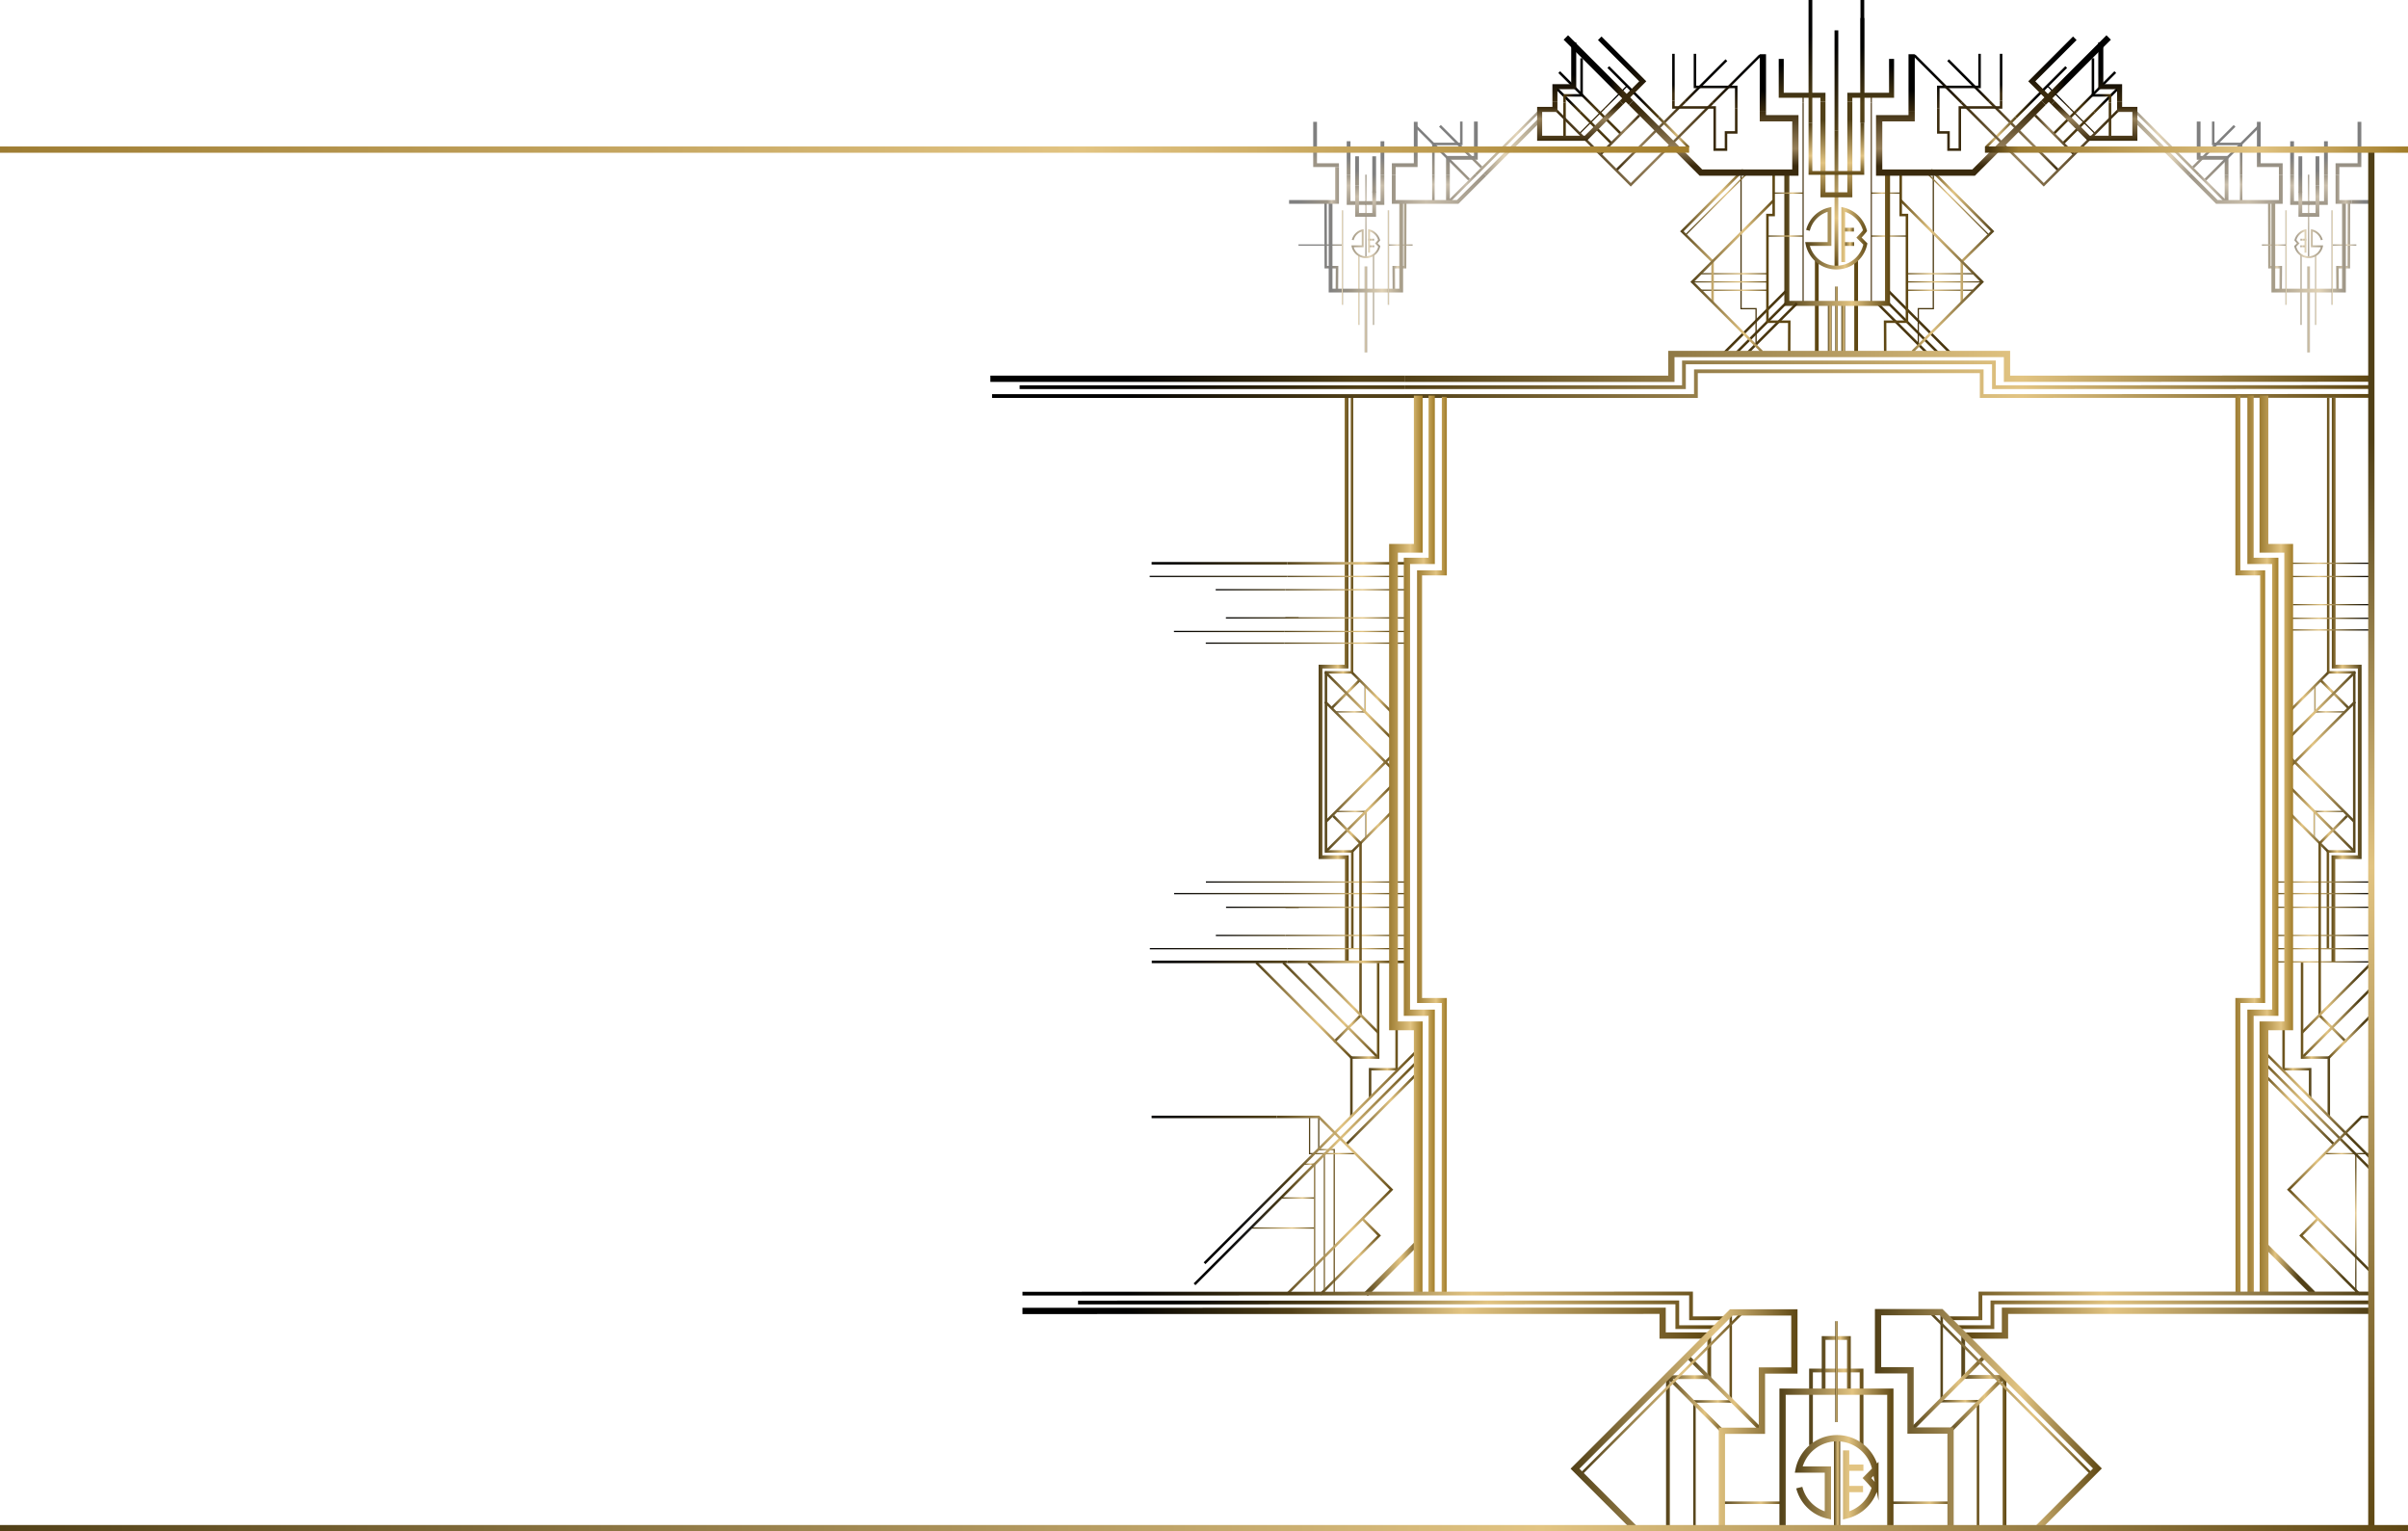 <svg xmlns="http://www.w3.org/2000/svg" xmlns:xlink="http://www.w3.org/1999/xlink" viewBox="0 0 1920 1220.59"><defs><style>.cls-1,.cls-10,.cls-100,.cls-101,.cls-102,.cls-103,.cls-104,.cls-105,.cls-106,.cls-107,.cls-108,.cls-109,.cls-11,.cls-110,.cls-111,.cls-112,.cls-113,.cls-114,.cls-115,.cls-116,.cls-117,.cls-118,.cls-119,.cls-12,.cls-120,.cls-121,.cls-122,.cls-123,.cls-124,.cls-125,.cls-126,.cls-127,.cls-128,.cls-129,.cls-13,.cls-130,.cls-131,.cls-132,.cls-133,.cls-134,.cls-135,.cls-136,.cls-137,.cls-138,.cls-139,.cls-14,.cls-140,.cls-141,.cls-142,.cls-143,.cls-144,.cls-145,.cls-146,.cls-147,.cls-148,.cls-149,.cls-15,.cls-150,.cls-151,.cls-152,.cls-153,.cls-154,.cls-155,.cls-156,.cls-157,.cls-158,.cls-159,.cls-16,.cls-160,.cls-161,.cls-162,.cls-163,.cls-164,.cls-165,.cls-166,.cls-167,.cls-168,.cls-169,.cls-17,.cls-170,.cls-171,.cls-172,.cls-173,.cls-174,.cls-175,.cls-176,.cls-177,.cls-178,.cls-179,.cls-18,.cls-180,.cls-181,.cls-182,.cls-183,.cls-184,.cls-185,.cls-186,.cls-187,.cls-188,.cls-189,.cls-19,.cls-190,.cls-191,.cls-192,.cls-193,.cls-194,.cls-195,.cls-196,.cls-197,.cls-198,.cls-199,.cls-2,.cls-20,.cls-200,.cls-201,.cls-202,.cls-203,.cls-204,.cls-205,.cls-206,.cls-207,.cls-208,.cls-209,.cls-21,.cls-210,.cls-211,.cls-212,.cls-213,.cls-214,.cls-215,.cls-216,.cls-217,.cls-218,.cls-219,.cls-22,.cls-220,.cls-221,.cls-222,.cls-223,.cls-224,.cls-225,.cls-226,.cls-227,.cls-228,.cls-229,.cls-23,.cls-230,.cls-231,.cls-232,.cls-233,.cls-234,.cls-235,.cls-236,.cls-237,.cls-238,.cls-239,.cls-24,.cls-240,.cls-241,.cls-242,.cls-243,.cls-244,.cls-245,.cls-246,.cls-247,.cls-248,.cls-249,.cls-25,.cls-250,.cls-251,.cls-252,.cls-253,.cls-254,.cls-255,.cls-256,.cls-257,.cls-258,.cls-259,.cls-26,.cls-260,.cls-261,.cls-262,.cls-263,.cls-264,.cls-265,.cls-266,.cls-267,.cls-268,.cls-269,.cls-27,.cls-270,.cls-271,.cls-272,.cls-273,.cls-274,.cls-275,.cls-276,.cls-277,.cls-278,.cls-279,.cls-28,.cls-280,.cls-281,.cls-282,.cls-283,.cls-284,.cls-285,.cls-286,.cls-287,.cls-288,.cls-289,.cls-29,.cls-290,.cls-291,.cls-3,.cls-30,.cls-31,.cls-32,.cls-33,.cls-34,.cls-35,.cls-36,.cls-37,.cls-38,.cls-39,.cls-4,.cls-40,.cls-41,.cls-42,.cls-43,.cls-44,.cls-45,.cls-46,.cls-47,.cls-48,.cls-49,.cls-5,.cls-50,.cls-51,.cls-52,.cls-53,.cls-54,.cls-55,.cls-56,.cls-57,.cls-58,.cls-59,.cls-6,.cls-60,.cls-61,.cls-62,.cls-63,.cls-64,.cls-65,.cls-66,.cls-67,.cls-68,.cls-69,.cls-7,.cls-70,.cls-71,.cls-72,.cls-73,.cls-74,.cls-75,.cls-76,.cls-77,.cls-78,.cls-79,.cls-8,.cls-80,.cls-81,.cls-82,.cls-83,.cls-84,.cls-85,.cls-86,.cls-87,.cls-88,.cls-89,.cls-9,.cls-90,.cls-91,.cls-92,.cls-93,.cls-94,.cls-95,.cls-97,.cls-98,.cls-99{fill:none;stroke-miterlimit:10;}.cls-1{stroke:url(#New_Gradient_Swatch_2);}.cls-2{stroke:url(#New_Gradient_Swatch_2-2);}.cls-10,.cls-104,.cls-106,.cls-107,.cls-108,.cls-11,.cls-111,.cls-122,.cls-123,.cls-124,.cls-13,.cls-137,.cls-142,.cls-144,.cls-145,.cls-146,.cls-148,.cls-157,.cls-159,.cls-160,.cls-174,.cls-175,.cls-176,.cls-177,.cls-186,.cls-198,.cls-199,.cls-21,.cls-210,.cls-211,.cls-212,.cls-213,.cls-214,.cls-215,.cls-216,.cls-217,.cls-218,.cls-219,.cls-22,.cls-220,.cls-227,.cls-228,.cls-23,.cls-230,.cls-231,.cls-232,.cls-233,.cls-234,.cls-235,.cls-236,.cls-237,.cls-238,.cls-239,.cls-24,.cls-240,.cls-247,.cls-25,.cls-26,.cls-267,.cls-268,.cls-27,.cls-274,.cls-277,.cls-279,.cls-28,.cls-282,.cls-285,.cls-3,.cls-36,.cls-37,.cls-38,.cls-41,.cls-44,.cls-45,.cls-46,.cls-47,.cls-48,.cls-49,.cls-51,.cls-6,.cls-65,.cls-66,.cls-67,.cls-68,.cls-69,.cls-7,.cls-70,.cls-71,.cls-72,.cls-78,.cls-79,.cls-8,.cls-80,.cls-81,.cls-82,.cls-83,.cls-9,.cls-94,.cls-95,.cls-99{stroke-width:2px;}.cls-3{stroke:url(#New_Gradient_Swatch_2-3);}.cls-4{stroke:url(#New_Gradient_Swatch_2-4);}.cls-5{stroke:url(#New_Gradient_Swatch_2-5);}.cls-6{stroke:url(#New_Gradient_Swatch_2-6);}.cls-7{stroke:url(#New_Gradient_Swatch_2-7);}.cls-8{stroke:url(#New_Gradient_Swatch_2-8);}.cls-9{stroke:url(#New_Gradient_Swatch_2-9);}.cls-10{stroke:url(#New_Gradient_Swatch_2-10);}.cls-11{stroke:url(#New_Gradient_Swatch_2-11);}.cls-105,.cls-109,.cls-112,.cls-114,.cls-115,.cls-116,.cls-117,.cls-118,.cls-119,.cls-12,.cls-120,.cls-121,.cls-125,.cls-126,.cls-127,.cls-128,.cls-129,.cls-130,.cls-143,.cls-147,.cls-149,.cls-150,.cls-151,.cls-152,.cls-153,.cls-154,.cls-155,.cls-156,.cls-158,.cls-161,.cls-162,.cls-163,.cls-164,.cls-165,.cls-166,.cls-180,.cls-181,.cls-182,.cls-183,.cls-184,.cls-185,.cls-189,.cls-190,.cls-203,.cls-206,.cls-207,.cls-248,.cls-249,.cls-250,.cls-253,.cls-254,.cls-261,.cls-262,.cls-264,.cls-265,.cls-270,.cls-271,.cls-273,.cls-275,.cls-276,.cls-278,.cls-280,.cls-281,.cls-50{stroke-width:3px;}.cls-12{stroke:url(#New_Gradient_Swatch_2-12);}.cls-13{stroke:url(#New_Gradient_Swatch_2-13);}.cls-14,.cls-193,.cls-202,.cls-204,.cls-205,.cls-221,.cls-222,.cls-223,.cls-241,.cls-242,.cls-243,.cls-255,.cls-258,.cls-52{stroke-width:4px;}.cls-14{stroke:url(#linear-gradient);}.cls-15{stroke:url(#linear-gradient-2);}.cls-16{stroke:url(#linear-gradient-3);}.cls-17{stroke:url(#linear-gradient-4);}.cls-18{stroke:url(#linear-gradient-5);}.cls-19{stroke:url(#linear-gradient-6);}.cls-20{stroke:url(#linear-gradient-7);}.cls-21{stroke:url(#linear-gradient-8);}.cls-22{stroke:url(#New_Gradient_Swatch_2-14);}.cls-23{stroke:url(#linear-gradient-9);}.cls-24{stroke:url(#New_Gradient_Swatch_2-15);}.cls-25{stroke:url(#New_Gradient_Swatch_2-16);}.cls-26{stroke:url(#linear-gradient-10);}.cls-27{stroke:url(#linear-gradient-11);}.cls-28{stroke:url(#New_Gradient_Swatch_2-17);}.cls-29{stroke:url(#linear-gradient-12);}.cls-30{stroke:url(#linear-gradient-13);}.cls-31{stroke:url(#linear-gradient-14);}.cls-32{stroke:url(#linear-gradient-15);}.cls-33{stroke:url(#linear-gradient-16);}.cls-34{stroke:url(#linear-gradient-17);}.cls-35{stroke:url(#linear-gradient-18);}.cls-36{stroke:url(#linear-gradient-19);}.cls-37{stroke:url(#linear-gradient-20);}.cls-38{stroke:url(#linear-gradient-21);}.cls-39{stroke:url(#New_Gradient_Swatch_2-18);}.cls-40{stroke:url(#New_Gradient_Swatch_2-19);}.cls-41{stroke:url(#New_Gradient_Swatch_2-20);}.cls-42{stroke:url(#New_Gradient_Swatch_2-21);}.cls-43{stroke:url(#New_Gradient_Swatch_2-22);}.cls-44{stroke:url(#New_Gradient_Swatch_2-23);}.cls-45{stroke:url(#New_Gradient_Swatch_2-24);}.cls-46{stroke:url(#New_Gradient_Swatch_2-25);}.cls-47{stroke:url(#New_Gradient_Swatch_2-26);}.cls-48{stroke:url(#New_Gradient_Swatch_2-27);}.cls-49{stroke:url(#New_Gradient_Swatch_2-28);}.cls-50{stroke:url(#New_Gradient_Swatch_2-29);}.cls-51{stroke:url(#New_Gradient_Swatch_2-30);}.cls-52{stroke:url(#New_Gradient_Swatch_2-31);}.cls-53{stroke:url(#linear-gradient-22);}.cls-54{stroke:url(#linear-gradient-23);}.cls-55{stroke:url(#linear-gradient-24);}.cls-56{stroke:url(#linear-gradient-25);}.cls-57{stroke:url(#linear-gradient-26);}.cls-58{stroke:url(#linear-gradient-27);}.cls-59{stroke:url(#linear-gradient-28);}.cls-60{stroke:url(#linear-gradient-29);}.cls-61{stroke:url(#linear-gradient-30);}.cls-62{stroke:url(#linear-gradient-31);}.cls-63{stroke:url(#New_Gradient_Swatch_2-32);}.cls-64{stroke:url(#New_Gradient_Swatch_2-33);}.cls-65{stroke:url(#New_Gradient_Swatch_2-34);}.cls-66{stroke:url(#New_Gradient_Swatch_2-35);}.cls-67{stroke:url(#New_Gradient_Swatch_2-36);}.cls-68{stroke:url(#New_Gradient_Swatch_2-37);}.cls-69{stroke:url(#New_Gradient_Swatch_2-38);}.cls-70{stroke:url(#New_Gradient_Swatch_2-39);}.cls-71{stroke:url(#New_Gradient_Swatch_2-40);}.cls-72{stroke:url(#New_Gradient_Swatch_2-41);}.cls-73{stroke:url(#New_Gradient_Swatch_2-42);}.cls-74{stroke:url(#New_Gradient_Swatch_2-43);}.cls-75{stroke:url(#New_Gradient_Swatch_2-44);}.cls-76{stroke:url(#New_Gradient_Swatch_2-45);}.cls-77{stroke:url(#New_Gradient_Swatch_2-46);}.cls-78{stroke:url(#linear-gradient-32);}.cls-79{stroke:url(#linear-gradient-33);}.cls-80{stroke:url(#linear-gradient-34);}.cls-81{stroke:url(#New_Gradient_Swatch_2-47);}.cls-82{stroke:url(#linear-gradient-35);}.cls-83{stroke:url(#linear-gradient-36);}.cls-84{stroke:url(#linear-gradient-37);}.cls-85{stroke:url(#linear-gradient-38);}.cls-86{stroke:url(#linear-gradient-39);}.cls-87{stroke:url(#linear-gradient-40);}.cls-88{stroke:url(#linear-gradient-41);}.cls-89{stroke:url(#linear-gradient-42);}.cls-90{stroke:url(#linear-gradient-43);}.cls-91{stroke:url(#linear-gradient-44);}.cls-92{stroke:url(#linear-gradient-45);}.cls-93{stroke:url(#linear-gradient-46);}.cls-94{stroke:url(#linear-gradient-47);}.cls-95{stroke:url(#linear-gradient-48);}.cls-96{opacity:0.5;}.cls-97{stroke:url(#linear-gradient-49);}.cls-98{stroke:url(#linear-gradient-50);}.cls-99{stroke:url(#linear-gradient-51);}.cls-100,.cls-101,.cls-103,.cls-138,.cls-139,.cls-141{stroke-width:1.5px;}.cls-100{stroke:url(#linear-gradient-52);}.cls-101{stroke:url(#linear-gradient-53);}.cls-102{stroke:url(#New_Gradient_Swatch_4);}.cls-103{stroke:url(#linear-gradient-54);}.cls-104{stroke:url(#linear-gradient-55);}.cls-105{stroke:url(#New_Gradient_Swatch_4-2);}.cls-106{stroke:url(#New_Gradient_Swatch_4-3);}.cls-107{stroke:url(#linear-gradient-56);}.cls-108{stroke:url(#New_Gradient_Swatch_4-4);}.cls-109{stroke:url(#New_Gradient_Swatch_4-5);}.cls-110{stroke:url(#linear-gradient-57);}.cls-111{stroke:url(#linear-gradient-58);}.cls-112{stroke:url(#New_Gradient_Swatch_4-6);}.cls-113{stroke:url(#linear-gradient-59);}.cls-114{stroke:url(#linear-gradient-60);}.cls-115{stroke:url(#linear-gradient-61);}.cls-116{stroke:url(#New_Gradient_Swatch_4-7);}.cls-117{stroke:url(#linear-gradient-62);}.cls-118{stroke:url(#New_Gradient_Swatch_4-8);}.cls-119{stroke:url(#New_Gradient_Swatch_4-9);}.cls-120{stroke:url(#New_Gradient_Swatch_4-10);}.cls-121{stroke:url(#linear-gradient-63);}.cls-122{stroke:url(#linear-gradient-64);}.cls-123{stroke:url(#linear-gradient-65);}.cls-124{stroke:url(#linear-gradient-66);}.cls-125{stroke:url(#linear-gradient-67);}.cls-126{stroke:url(#linear-gradient-68);}.cls-127{stroke:url(#linear-gradient-69);}.cls-128{stroke:url(#linear-gradient-70);}.cls-129{stroke:url(#linear-gradient-71);}.cls-130{stroke:url(#linear-gradient-72);}.cls-131{stroke:url(#linear-gradient-73);}.cls-132{stroke:url(#linear-gradient-74);}.cls-133{stroke:url(#linear-gradient-75);}.cls-134{stroke:url(#linear-gradient-76);}.cls-135{stroke:url(#linear-gradient-77);}.cls-136{stroke:url(#linear-gradient-78);}.cls-137{stroke:url(#linear-gradient-79);}.cls-138{stroke:url(#linear-gradient-80);}.cls-139{stroke:url(#linear-gradient-81);}.cls-140{stroke:url(#New_Gradient_Swatch_4-11);}.cls-141{stroke:url(#linear-gradient-82);}.cls-142{stroke:url(#linear-gradient-83);}.cls-143{stroke:url(#New_Gradient_Swatch_4-12);}.cls-144{stroke:url(#New_Gradient_Swatch_4-13);}.cls-145{stroke:url(#linear-gradient-84);}.cls-146{stroke:url(#New_Gradient_Swatch_4-14);}.cls-147{stroke:url(#New_Gradient_Swatch_4-15);}.cls-148{stroke:url(#linear-gradient-85);}.cls-149{stroke:url(#New_Gradient_Swatch_4-16);}.cls-150{stroke:url(#linear-gradient-86);}.cls-151{stroke:url(#linear-gradient-87);}.cls-152{stroke:url(#linear-gradient-88);}.cls-153{stroke:url(#linear-gradient-89);}.cls-154{stroke:url(#New_Gradient_Swatch_4-17);}.cls-155{stroke:url(#New_Gradient_Swatch_4-18);}.cls-156{stroke:url(#New_Gradient_Swatch_4-19);}.cls-157{stroke:url(#linear-gradient-90);}.cls-158{stroke:url(#linear-gradient-91);}.cls-159{stroke:url(#linear-gradient-92);}.cls-160{stroke:url(#linear-gradient-93);}.cls-161{stroke:url(#linear-gradient-94);}.cls-162{stroke:url(#linear-gradient-95);}.cls-163{stroke:url(#linear-gradient-96);}.cls-164{stroke:url(#linear-gradient-97);}.cls-165{stroke:url(#linear-gradient-98);}.cls-166{stroke:url(#linear-gradient-99);}.cls-167{stroke:url(#linear-gradient-100);}.cls-168{stroke:url(#linear-gradient-101);}.cls-169,.cls-174{stroke:#49360f;}.cls-170{stroke:url(#New_Gradient_Swatch_2-48);}.cls-171{stroke:url(#New_Gradient_Swatch_2-49);}.cls-172{stroke:url(#New_Gradient_Swatch_2-50);}.cls-173{stroke:url(#New_Gradient_Swatch_2-51);}.cls-175{stroke:url(#New_Gradient_Swatch_2-52);}.cls-176{stroke:url(#New_Gradient_Swatch_2-53);}.cls-177,.cls-180{stroke:#5e4713;}.cls-178{stroke:url(#New_Gradient_Swatch_2-54);}.cls-179{stroke:url(#New_Gradient_Swatch_2-55);}.cls-181{stroke:url(#New_Gradient_Swatch_2-56);}.cls-182{stroke:url(#New_Gradient_Swatch_2-57);}.cls-183{stroke:url(#linear-gradient-102);}.cls-184{stroke:url(#New_Gradient_Swatch_2-58);}.cls-185{stroke:url(#New_Gradient_Swatch_2-59);}.cls-186{stroke:url(#New_Gradient_Swatch_2-60);}.cls-187{stroke:url(#New_Gradient_Swatch_4-20);}.cls-188{stroke:url(#New_Gradient_Swatch_4-21);}.cls-189{stroke:url(#New_Gradient_Swatch_2-61);}.cls-190{stroke:url(#New_Gradient_Swatch_2-62);}.cls-191{stroke:url(#New_Gradient_Swatch_4-22);}.cls-192{stroke:url(#New_Gradient_Swatch_4-23);}.cls-193{stroke:url(#New_Gradient_Swatch_2-63);}.cls-194{stroke:url(#New_Gradient_Swatch_2-64);}.cls-195{stroke:url(#New_Gradient_Swatch_2-65);}.cls-196{stroke:url(#New_Gradient_Swatch_2-66);}.cls-197{stroke:url(#New_Gradient_Swatch_2-67);}.cls-198{stroke:url(#New_Gradient_Swatch_2-68);}.cls-199{stroke:url(#New_Gradient_Swatch_2-69);}.cls-200{stroke:url(#New_Gradient_Swatch_2-70);}.cls-201{stroke:url(#New_Gradient_Swatch_2-71);}.cls-202{stroke:url(#linear-gradient-103);}.cls-203{stroke:url(#linear-gradient-104);}.cls-204{stroke:url(#linear-gradient-105);}.cls-205{stroke:url(#linear-gradient-106);}.cls-206{stroke:url(#New_Gradient_Swatch_2-72);}.cls-207{stroke:url(#linear-gradient-107);}.cls-208{stroke:url(#linear-gradient-108);}.cls-209,.cls-228{stroke:#3a2a0d;}.cls-210{stroke:url(#linear-gradient-109);}.cls-211{stroke:url(#linear-gradient-110);}.cls-212{stroke:url(#linear-gradient-111);}.cls-213{stroke:url(#linear-gradient-112);}.cls-214{stroke:url(#New_Gradient_Swatch_4-24);}.cls-215{stroke:url(#linear-gradient-113);}.cls-216{stroke:url(#New_Gradient_Swatch_4-25);}.cls-217{stroke:url(#linear-gradient-114);}.cls-218{stroke:url(#New_Gradient_Swatch_2-73);}.cls-219{stroke:url(#linear-gradient-115);}.cls-220{stroke:url(#New_Gradient_Swatch_4-26);}.cls-221{stroke:url(#linear-gradient-116);}.cls-222{stroke:url(#linear-gradient-117);}.cls-223{stroke:url(#linear-gradient-118);}.cls-224,.cls-225,.cls-226,.cls-244,.cls-245,.cls-246,.cls-251,.cls-252,.cls-256,.cls-259,.cls-263,.cls-266,.cls-269,.cls-272,.cls-283,.cls-284,.cls-286,.cls-287,.cls-288,.cls-289,.cls-290,.cls-291{stroke-width:5px;}.cls-224{stroke:url(#New_Gradient_Swatch_6);}.cls-225{stroke:url(#linear-gradient-119);}.cls-226{stroke:url(#linear-gradient-120);}.cls-227{stroke:url(#linear-gradient-121);}.cls-229{stroke:url(#linear-gradient-122);}.cls-230{stroke:url(#linear-gradient-123);}.cls-231{stroke:url(#linear-gradient-124);}.cls-232{stroke:url(#linear-gradient-125);}.cls-233{stroke:url(#linear-gradient-126);}.cls-234{stroke:url(#New_Gradient_Swatch_4-27);}.cls-235{stroke:url(#linear-gradient-127);}.cls-236{stroke:url(#New_Gradient_Swatch_4-28);}.cls-237{stroke:url(#linear-gradient-128);}.cls-238{stroke:url(#New_Gradient_Swatch_2-74);}.cls-239{stroke:url(#linear-gradient-129);}.cls-240{stroke:url(#New_Gradient_Swatch_4-29);}.cls-241{stroke:url(#linear-gradient-130);}.cls-242{stroke:url(#linear-gradient-131);}.cls-243{stroke:url(#linear-gradient-132);}.cls-244{stroke:url(#New_Gradient_Swatch_6-2);}.cls-245{stroke:url(#linear-gradient-133);}.cls-246{stroke:url(#linear-gradient-134);}.cls-247{stroke:url(#linear-gradient-135);}.cls-248{stroke:url(#linear-gradient-136);}.cls-249{stroke:url(#New_Gradient_Swatch_2-75);}.cls-250{stroke:url(#linear-gradient-137);}.cls-251{stroke:url(#linear-gradient-138);}.cls-252{stroke:url(#linear-gradient-139);}.cls-253{stroke:url(#New_Gradient_Swatch_2-76);}.cls-254{stroke:url(#linear-gradient-140);}.cls-255{stroke:url(#New_Gradient_Swatch_1);}.cls-256{stroke:url(#New_Gradient_Swatch_1-2);}.cls-257,.cls-260{stroke-width:7px;}.cls-257{stroke:url(#New_Gradient_Swatch_1-3);}.cls-258{stroke:url(#New_Gradient_Swatch_1-4);}.cls-259{stroke:url(#New_Gradient_Swatch_1-5);}.cls-260{stroke:url(#New_Gradient_Swatch_1-6);}.cls-261{stroke:url(#New_Gradient_Swatch_2-77);}.cls-262{stroke:url(#New_Gradient_Swatch_2-78);}.cls-263{stroke:url(#New_Gradient_Swatch_2-79);}.cls-264{stroke:url(#New_Gradient_Swatch_5);}.cls-265{stroke:url(#New_Gradient_Swatch_5-2);}.cls-266{stroke:url(#New_Gradient_Swatch_5-3);}.cls-267{stroke:url(#New_Gradient_Swatch_2-80);}.cls-268{stroke:url(#New_Gradient_Swatch_2-81);}.cls-269{stroke:#e2c482;}.cls-270{stroke:url(#New_Gradient_Swatch_2-82);}.cls-271{stroke:url(#New_Gradient_Swatch_2-83);}.cls-272{stroke:url(#New_Gradient_Swatch_2-84);}.cls-273{stroke:url(#New_Gradient_Swatch_2-85);}.cls-274{stroke:url(#New_Gradient_Swatch_2-86);}.cls-275{stroke:url(#New_Gradient_Swatch_2-87);}.cls-276{stroke:url(#New_Gradient_Swatch_2-88);}.cls-277{stroke:url(#New_Gradient_Swatch_2-89);}.cls-278{stroke:url(#New_Gradient_Swatch_2-90);}.cls-279{stroke:url(#New_Gradient_Swatch_2-91);}.cls-280{stroke:url(#New_Gradient_Swatch_2-92);}.cls-281{stroke:url(#New_Gradient_Swatch_2-93);}.cls-282{stroke:url(#New_Gradient_Swatch_2-94);}.cls-283{stroke:url(#New_Gradient_Swatch_2-95);}.cls-284{stroke:url(#New_Gradient_Swatch_2-96);}.cls-285{stroke:url(#New_Gradient_Swatch_2-97);}.cls-286{stroke:url(#New_Gradient_Swatch_2-98);}.cls-287{stroke:url(#New_Gradient_Swatch_2-99);}.cls-288{stroke:url(#linear-gradient-141);}.cls-289{stroke:url(#linear-gradient-142);}.cls-290{stroke:url(#linear-gradient-143);}.cls-291{stroke:url(#New_Gradient_Swatch_2-100);}</style><linearGradient id="New_Gradient_Swatch_2" x1="4670.23" y1="657.24" x2="4671.23" y2="657.24" gradientTransform="matrix(-1, 0, 0, 1, 6515.91, 0)" gradientUnits="userSpaceOnUse"><stop offset="0" stop-color="#514017"/><stop offset="0.64" stop-color="#e2c482"/><stop offset="1" stop-color="#5e4713"/></linearGradient><linearGradient id="New_Gradient_Swatch_2-2" x1="4646.89" y1="646.8" x2="4670.73" y2="646.8" xlink:href="#New_Gradient_Swatch_2"/><linearGradient id="New_Gradient_Swatch_2-3" x1="4642.56" y1="553.34" x2="4666.33" y2="553.34" xlink:href="#New_Gradient_Swatch_2"/><linearGradient id="New_Gradient_Swatch_2-4" x1="4669.56" y1="557.04" x2="4670.56" y2="557.04" xlink:href="#New_Gradient_Swatch_2"/><linearGradient id="New_Gradient_Swatch_2-5" x1="4646.23" y1="567.47" x2="4670.06" y2="567.47" xlink:href="#New_Gradient_Swatch_2"/><linearGradient id="New_Gradient_Swatch_2-6" x1="4659.04" y1="662.68" x2="4692.4" y2="662.68" xlink:href="#New_Gradient_Swatch_2"/><linearGradient id="New_Gradient_Swatch_2-7" x1="4638.07" y1="652.29" x2="4692.23" y2="652.29" xlink:href="#New_Gradient_Swatch_2"/><linearGradient id="New_Gradient_Swatch_2-8" x1="4638.07" y1="628.51" x2="4692.31" y2="628.51" xlink:href="#New_Gradient_Swatch_2"/><linearGradient id="New_Gradient_Swatch_2-9" x1="4658.37" y1="551.59" x2="4691.74" y2="551.59" xlink:href="#New_Gradient_Swatch_2"/><linearGradient id="New_Gradient_Swatch_2-10" x1="4637.41" y1="561.99" x2="4691.57" y2="561.99" xlink:href="#New_Gradient_Swatch_2"/><linearGradient id="New_Gradient_Swatch_2-11" x1="4637.41" y1="585.77" x2="4691.64" y2="585.77" xlink:href="#New_Gradient_Swatch_2"/><linearGradient id="New_Gradient_Swatch_2-12" x1="4632.92" y1="541.86" x2="4656.89" y2="541.86" xlink:href="#New_Gradient_Swatch_2"/><linearGradient id="New_Gradient_Swatch_2-13" x1="4637.78" y1="536.61" x2="4660.74" y2="536.61" xlink:href="#New_Gradient_Swatch_2"/><linearGradient id="linear-gradient" x1="4670.02" y1="1010.12" x2="4714.35" y2="1010.12" gradientTransform="matrix(-1, 0, 0, 1, 6515.91, 0)" gradientUnits="userSpaceOnUse"><stop offset="0.3" stop-color="#514017"/><stop offset="0.72" stop-color="#e2c482"/><stop offset="1" stop-color="#5e4713"/></linearGradient><linearGradient id="linear-gradient-2" x1="4625.56" y1="703.05" x2="4702.61" y2="703.05" gradientTransform="matrix(-1, 0, 0, 1, 6515.91, 0)" gradientUnits="userSpaceOnUse"><stop offset="0"/><stop offset="0.19" stop-color="#514017"/><stop offset="0.64" stop-color="#e2c482"/><stop offset="1" stop-color="#5e4713"/></linearGradient><linearGradient id="linear-gradient-3" x1="4625.56" y1="712.34" x2="4702.61" y2="712.34" xlink:href="#linear-gradient-2"/><linearGradient id="linear-gradient-4" x1="4623.78" y1="723.18" x2="4702.61" y2="723.18" xlink:href="#linear-gradient-2"/><linearGradient id="linear-gradient-5" x1="4625.56" y1="745.62" x2="4702.61" y2="745.62" xlink:href="#linear-gradient-2"/><linearGradient id="linear-gradient-6" x1="4625.56" y1="756.21" x2="4701.78" y2="756.21" xlink:href="#linear-gradient-2"/><linearGradient id="linear-gradient-7" x1="4625.56" y1="766.72" x2="4702.61" y2="766.72" xlink:href="#linear-gradient-2"/><linearGradient id="linear-gradient-8" x1="4633.55" y1="1001.63" x2="4682.63" y2="1001.63" gradientTransform="matrix(-1, 0, 0, 1, 6515.91, 0)" gradientUnits="userSpaceOnUse"><stop offset="0.28" stop-color="#514017"/><stop offset="0.7" stop-color="#e2c482"/><stop offset="1" stop-color="#5e4713"/></linearGradient><linearGradient id="New_Gradient_Swatch_2-14" x1="4672.97" y1="847.23" x2="4696.07" y2="847.23" xlink:href="#New_Gradient_Swatch_2"/><linearGradient id="linear-gradient-9" x1="4624" y1="815.06" x2="4680.84" y2="815.06" gradientTransform="matrix(-1, 0, 0, 1, 6515.91, 0)" gradientUnits="userSpaceOnUse"><stop offset="0.2" stop-color="#514017"/><stop offset="0.64" stop-color="#e2c482"/><stop offset="1" stop-color="#5e4713"/></linearGradient><linearGradient id="New_Gradient_Swatch_2-15" x1="4643.92" y1="740.51" x2="4667.28" y2="740.51" xlink:href="#New_Gradient_Swatch_2"/><linearGradient id="New_Gradient_Swatch_2-16" x1="4654.29" y1="884.5" x2="4710.86" y2="884.5" xlink:href="#New_Gradient_Swatch_2"/><linearGradient id="linear-gradient-10" x1="4625" y1="826.55" x2="4659.94" y2="826.55" xlink:href="#linear-gradient-9"/><linearGradient id="linear-gradient-11" x1="4624.85" y1="795.61" x2="4681.06" y2="795.61" xlink:href="#linear-gradient-9"/><linearGradient id="New_Gradient_Swatch_2-17" x1="4658.07" y1="828.57" x2="4681.36" y2="828.57" xlink:href="#New_Gradient_Swatch_2"/><linearGradient id="linear-gradient-12" x1="4625.14" y1="502.13" x2="4690.51" y2="502.13" gradientTransform="matrix(-1, 0, 0, 1, 6515.91, 0)" gradientUnits="userSpaceOnUse"><stop offset="0"/><stop offset="0.27" stop-color="#514017"/><stop offset="0.64" stop-color="#e2c482"/><stop offset="1" stop-color="#5e4713"/></linearGradient><linearGradient id="linear-gradient-13" x1="4625.14" y1="492.84" x2="4690.51" y2="492.84" xlink:href="#linear-gradient-12"/><linearGradient id="linear-gradient-14" x1="4625.14" y1="482" x2="4687.73" y2="482" xlink:href="#linear-gradient-12"/><linearGradient id="linear-gradient-15" x1="4625.14" y1="459.55" x2="4690.51" y2="459.55" xlink:href="#linear-gradient-12"/><linearGradient id="linear-gradient-16" x1="4625.98" y1="448.97" x2="4690.51" y2="448.97" xlink:href="#linear-gradient-12"/><linearGradient id="linear-gradient-17" x1="4637.52" y1="1031.36" x2="4637.52" y2="920.14" gradientTransform="matrix(-1, 0, 0, 1, 6515.91, 0)" gradientUnits="userSpaceOnUse"><stop offset="0.15" stop-color="#514017"/><stop offset="0.58" stop-color="#e2c482"/><stop offset="0.91" stop-color="#5e4713"/></linearGradient><linearGradient id="linear-gradient-18" x1="4625.21" y1="905.18" x2="4662.29" y2="905.18" gradientTransform="matrix(-1, 0, 0, 1, 6515.91, 0)" gradientUnits="userSpaceOnUse"><stop offset="0.24" stop-color="#514017"/><stop offset="0.64" stop-color="#e2c482"/><stop offset="1" stop-color="#5e4713"/></linearGradient><linearGradient id="linear-gradient-19" x1="4624.76" y1="880.32" x2="4712.34" y2="880.32" gradientTransform="matrix(-1, 0, 0, 1, 6515.91, 0)" gradientUnits="userSpaceOnUse"><stop offset="0.18" stop-color="#514017"/><stop offset="0.64" stop-color="#e2c482"/><stop offset="1" stop-color="#5e4713"/></linearGradient><linearGradient id="linear-gradient-20" x1="4624.76" y1="889.1" x2="4712.35" y2="889.1" xlink:href="#linear-gradient-19"/><linearGradient id="linear-gradient-21" x1="4625" y1="951.76" x2="4692.4" y2="951.76" xlink:href="#linear-gradient-19"/><linearGradient id="New_Gradient_Swatch_2-18" x1="1088.71" y1="657.24" x2="1089.71" y2="657.24" gradientTransform="matrix(1, 0, 0, 1, 0, 0)" xlink:href="#New_Gradient_Swatch_2"/><linearGradient id="New_Gradient_Swatch_2-19" x1="1065.37" y1="646.8" x2="1089.21" y2="646.8" gradientTransform="matrix(1, 0, 0, 1, 0, 0)" xlink:href="#New_Gradient_Swatch_2"/><linearGradient id="New_Gradient_Swatch_2-20" x1="1061.04" y1="553.34" x2="1084.81" y2="553.34" gradientTransform="matrix(1, 0, 0, 1, 0, 0)" xlink:href="#New_Gradient_Swatch_2"/><linearGradient id="New_Gradient_Swatch_2-21" x1="1088.05" y1="557.04" x2="1089.05" y2="557.04" gradientTransform="matrix(1, 0, 0, 1, 0, 0)" xlink:href="#New_Gradient_Swatch_2"/><linearGradient id="New_Gradient_Swatch_2-22" x1="1064.71" y1="567.47" x2="1088.55" y2="567.47" gradientTransform="matrix(1, 0, 0, 1, 0, 0)" xlink:href="#New_Gradient_Swatch_2"/><linearGradient id="New_Gradient_Swatch_2-23" x1="1077.52" y1="662.68" x2="1110.88" y2="662.68" gradientTransform="matrix(1, 0, 0, 1, 0, 0)" xlink:href="#New_Gradient_Swatch_2"/><linearGradient id="New_Gradient_Swatch_2-24" x1="1056.55" y1="652.29" x2="1110.71" y2="652.29" gradientTransform="matrix(1, 0, 0, 1, 0, 0)" xlink:href="#New_Gradient_Swatch_2"/><linearGradient id="New_Gradient_Swatch_2-25" x1="1056.55" y1="628.51" x2="1110.79" y2="628.51" gradientTransform="matrix(1, 0, 0, 1, 0, 0)" xlink:href="#New_Gradient_Swatch_2"/><linearGradient id="New_Gradient_Swatch_2-26" x1="1076.86" y1="551.59" x2="1110.22" y2="551.59" gradientTransform="matrix(1, 0, 0, 1, 0, 0)" xlink:href="#New_Gradient_Swatch_2"/><linearGradient id="New_Gradient_Swatch_2-27" x1="1055.89" y1="561.99" x2="1110.05" y2="561.99" gradientTransform="matrix(1, 0, 0, 1, 0, 0)" xlink:href="#New_Gradient_Swatch_2"/><linearGradient id="New_Gradient_Swatch_2-28" x1="1055.89" y1="585.77" x2="1110.13" y2="585.77" gradientTransform="matrix(1, 0, 0, 1, 0, 0)" xlink:href="#New_Gradient_Swatch_2"/><linearGradient id="New_Gradient_Swatch_2-29" x1="1051.4" y1="541.86" x2="1075.37" y2="541.86" gradientTransform="matrix(1, 0, 0, 1, 0, 0)" xlink:href="#New_Gradient_Swatch_2"/><linearGradient id="New_Gradient_Swatch_2-30" x1="1056.26" y1="536.61" x2="1079.23" y2="536.61" gradientTransform="matrix(1, 0, 0, 1, 0, 0)" xlink:href="#New_Gradient_Swatch_2"/><linearGradient id="New_Gradient_Swatch_2-31" x1="1087.73" y1="1010.5" x2="1132.83" y2="1010.5" gradientTransform="matrix(1, 0, 0, 1, 0, 0)" xlink:href="#New_Gradient_Swatch_2"/><linearGradient id="linear-gradient-22" x1="961.53" y1="703.05" x2="1024.48" y2="703.05" gradientUnits="userSpaceOnUse"><stop offset="0"/><stop offset="1" stop-color="#514017"/></linearGradient><linearGradient id="linear-gradient-23" x1="1024.48" y1="703.05" x2="1121.1" y2="703.05" gradientUnits="userSpaceOnUse"><stop offset="0" stop-color="#514017"/><stop offset="0.64" stop-color="#e2c482"/><stop offset="0.88" stop-color="#5e4713"/></linearGradient><linearGradient id="linear-gradient-24" x1="936.16" y1="712.34" x2="1024.48" y2="712.34" xlink:href="#linear-gradient-22"/><linearGradient id="linear-gradient-25" x1="1024.48" y1="712.34" x2="1121.1" y2="712.34" xlink:href="#linear-gradient-23"/><linearGradient id="linear-gradient-26" x1="977.58" y1="723.18" x2="1035.6" y2="723.18" xlink:href="#linear-gradient-22"/><linearGradient id="linear-gradient-27" x1="1025" y1="723.18" x2="1121.1" y2="723.18" xlink:href="#linear-gradient-23"/><linearGradient id="linear-gradient-28" x1="969.45" y1="745.62" x2="1025" y2="745.62" xlink:href="#linear-gradient-22"/><linearGradient id="linear-gradient-29" x1="1025" y1="745.62" x2="1121.1" y2="745.62" xlink:href="#linear-gradient-23"/><linearGradient id="linear-gradient-30" x1="916.81" y1="756.21" x2="1026.55" y2="756.21" xlink:href="#linear-gradient-22"/><linearGradient id="linear-gradient-31" x1="1026.55" y1="756.21" x2="1119.46" y2="756.21" xlink:href="#linear-gradient-23"/><linearGradient id="New_Gradient_Swatch_2-32" x1="997.9" y1="978.85" x2="1048.15" y2="978.85" gradientTransform="matrix(1, 0, 0, 1, 0, 0)" xlink:href="#New_Gradient_Swatch_2"/><linearGradient id="New_Gradient_Swatch_2-33" x1="1021.03" y1="954.9" x2="1048.15" y2="954.9" gradientTransform="matrix(1, 0, 0, 1, 0, 0)" xlink:href="#New_Gradient_Swatch_2"/><linearGradient id="New_Gradient_Swatch_2-34" x1="1052.03" y1="1001.63" x2="1101.11" y2="1001.63" gradientTransform="matrix(1, 0, 0, 1, 0, 0)" xlink:href="#New_Gradient_Swatch_2"/><linearGradient id="New_Gradient_Swatch_2-35" x1="1091.45" y1="847.23" x2="1114.55" y2="847.23" gradientTransform="matrix(1, 0, 0, 1, 0, 0)" xlink:href="#New_Gradient_Swatch_2"/><linearGradient id="New_Gradient_Swatch_2-36" x1="1022.45" y1="805.05" x2="1099.32" y2="805.05" gradientTransform="matrix(1, 0, 0, 1, 0, 0)" xlink:href="#New_Gradient_Swatch_2"/><linearGradient id="New_Gradient_Swatch_2-37" x1="1062.4" y1="740.51" x2="1085.77" y2="740.51" gradientTransform="matrix(1, 0, 0, 1, 0, 0)" xlink:href="#New_Gradient_Swatch_2"/><linearGradient id="New_Gradient_Swatch_2-38" x1="1072.78" y1="884.5" x2="1129.34" y2="884.5" gradientTransform="matrix(1, 0, 0, 1, 0, 0)" xlink:href="#New_Gradient_Swatch_2"/><linearGradient id="New_Gradient_Swatch_2-39" x1="1001.01" y1="805.32" x2="1078.42" y2="805.32" gradientTransform="matrix(1, 0, 0, 1, 0, 0)" xlink:href="#New_Gradient_Swatch_2"/><linearGradient id="New_Gradient_Swatch_2-40" x1="1042.45" y1="795.17" x2="1099.55" y2="795.17" gradientTransform="matrix(1, 0, 0, 1, 0, 0)" xlink:href="#New_Gradient_Swatch_2"/><linearGradient id="New_Gradient_Swatch_2-41" x1="1076.55" y1="828.57" x2="1099.84" y2="828.57" gradientTransform="matrix(1, 0, 0, 1, 0, 0)" xlink:href="#New_Gradient_Swatch_2"/><linearGradient id="New_Gradient_Swatch_2-42" x1="1051" y1="960.96" x2="1064.31" y2="960.96" gradientTransform="matrix(1, 0, 0, 1, 0, 0)" xlink:href="#New_Gradient_Swatch_2"/><linearGradient id="New_Gradient_Swatch_2-43" x1="1055.5" y1="975.75" x2="1056.5" y2="975.75" gradientTransform="matrix(1, 0, 0, 1, 0, 0)" xlink:href="#New_Gradient_Swatch_2"/><linearGradient id="New_Gradient_Swatch_2-44" x1="1039.41" y1="927.94" x2="1048.15" y2="927.94" gradientTransform="matrix(1, 0, 0, 1, 0, 0)" xlink:href="#New_Gradient_Swatch_2"/><linearGradient id="New_Gradient_Swatch_2-45" x1="1047.65" y1="979.79" x2="1048.65" y2="979.79" gradientTransform="matrix(1, 0, 0, 1, 0, 0)" xlink:href="#New_Gradient_Swatch_2"/><linearGradient id="New_Gradient_Swatch_2-46" x1="1043.69" y1="905.18" x2="1080.77" y2="905.18" gradientTransform="matrix(1, 0, 0, 1, 0, 0)" xlink:href="#New_Gradient_Swatch_2"/><linearGradient id="linear-gradient-32" x1="959.73" y1="922.08" x2="1130.82" y2="922.08" gradientUnits="userSpaceOnUse"><stop offset="0.08"/><stop offset="0.24" stop-color="#1a1a1a"/><stop offset="0.41" stop-color="#514017"/><stop offset="0.64" stop-color="#e2c482"/><stop offset="1" stop-color="#5e4713"/></linearGradient><linearGradient id="linear-gradient-33" x1="1228.9" y1="832.23" x2="1063.24" y2="827.93" gradientTransform="matrix(1.03, -0.03, -0.03, 1.03, -113.2, 113.2)" gradientUnits="userSpaceOnUse"><stop offset="0" stop-color="#5e4713"/><stop offset="0.36" stop-color="#e2c482"/><stop offset="0.59" stop-color="#514017"/><stop offset="0.76" stop-color="#1a1a1a"/><stop offset="0.92"/></linearGradient><linearGradient id="linear-gradient-34" x1="918.23" y1="890.29" x2="1018.03" y2="890.29" xlink:href="#linear-gradient-22"/><linearGradient id="New_Gradient_Swatch_2-47" x1="1018.03" y1="960.84" x2="1110.88" y2="960.84" gradientTransform="matrix(1, 0, 0, 1, 0, 0)" xlink:href="#New_Gradient_Swatch_2"/><linearGradient id="linear-gradient-35" x1="918.35" y1="766.72" x2="1026.55" y2="766.72" gradientUnits="userSpaceOnUse"><stop offset="0.14"/><stop offset="1" stop-color="#514017"/></linearGradient><linearGradient id="linear-gradient-36" x1="1026.55" y1="766.72" x2="1121.1" y2="766.72" xlink:href="#linear-gradient-23"/><linearGradient id="linear-gradient-37" x1="961.41" y1="-2614.33" x2="1024.36" y2="-2614.33" gradientTransform="matrix(1, 0, 0, -1, 0, -2101.69)" xlink:href="#linear-gradient-22"/><linearGradient id="linear-gradient-38" x1="1024.36" y1="-2614.33" x2="1120.97" y2="-2614.33" gradientTransform="matrix(1, 0, 0, -1, 0, -2101.69)" xlink:href="#linear-gradient-23"/><linearGradient id="linear-gradient-39" x1="936.04" y1="-2605.04" x2="1024.36" y2="-2605.04" gradientTransform="matrix(1, 0, 0, -1, 0, -2101.69)" xlink:href="#linear-gradient-22"/><linearGradient id="linear-gradient-40" x1="1024.36" y1="-2605.04" x2="1120.97" y2="-2605.04" gradientTransform="matrix(1, 0, 0, -1, 0, -2101.69)" xlink:href="#linear-gradient-23"/><linearGradient id="linear-gradient-41" x1="977.46" y1="-2594.2" x2="1035.47" y2="-2594.2" gradientTransform="matrix(1, 0, 0, -1, 0, -2101.69)" xlink:href="#linear-gradient-22"/><linearGradient id="linear-gradient-42" x1="1024.88" y1="-2594.2" x2="1120.97" y2="-2594.2" gradientTransform="matrix(1, 0, 0, -1, 0, -2101.69)" xlink:href="#linear-gradient-23"/><linearGradient id="linear-gradient-43" x1="969.33" y1="-2571.75" x2="1024.88" y2="-2571.75" gradientTransform="matrix(1, 0, 0, -1, 0, -2101.69)" xlink:href="#linear-gradient-22"/><linearGradient id="linear-gradient-44" x1="1024.88" y1="-2571.75" x2="1120.97" y2="-2571.75" gradientTransform="matrix(1, 0, 0, -1, 0, -2101.69)" xlink:href="#linear-gradient-23"/><linearGradient id="linear-gradient-45" x1="916.68" y1="-2561.17" x2="1026.42" y2="-2561.17" gradientTransform="matrix(1, 0, 0, -1, 0, -2101.69)" xlink:href="#linear-gradient-22"/><linearGradient id="linear-gradient-46" x1="1026.42" y1="-2561.17" x2="1119.33" y2="-2561.17" gradientTransform="matrix(1, 0, 0, -1, 0, -2101.69)" xlink:href="#linear-gradient-23"/><linearGradient id="linear-gradient-47" x1="918.23" y1="-2550.66" x2="1026.42" y2="-2550.66" gradientTransform="matrix(1, 0, 0, -1, 0, -2101.69)" xlink:href="#linear-gradient-35"/><linearGradient id="linear-gradient-48" x1="1026.42" y1="-2550.66" x2="1120.97" y2="-2550.66" gradientTransform="matrix(1, 0, 0, -1, 0, -2101.69)" xlink:href="#linear-gradient-23"/><linearGradient id="linear-gradient-49" x1="1813.55" y1="231.22" x2="1814.55" y2="231.22" gradientTransform="translate(32.42)" gradientUnits="userSpaceOnUse"><stop offset="0" stop-color="#49360f"/><stop offset="0.64" stop-color="#c4a870"/><stop offset="1" stop-color="#3a2a0d"/></linearGradient><linearGradient id="linear-gradient-50" x1="1801.79" y1="231.22" x2="1802.79" y2="231.22" xlink:href="#linear-gradient-49"/><linearGradient id="linear-gradient-51" x1="1830.32" y1="196.36" x2="1841.48" y2="196.36" xlink:href="#linear-gradient-49"/><linearGradient id="linear-gradient-52" x1="4732.11" y1="196.32" x2="4736.12" y2="196.32" gradientTransform="matrix(-1, 0, 0, 1, 6570.35, 0)" xlink:href="#linear-gradient-49"/><linearGradient id="linear-gradient-53" x1="4731.56" y1="191.04" x2="4736.03" y2="191.04" gradientTransform="matrix(-1, 0, 0, 1, 6570.35, 0)" xlink:href="#linear-gradient-49"/><linearGradient id="New_Gradient_Swatch_4" x1="1808.32" y1="205.02" x2="1808.32" y2="139.22" gradientTransform="translate(32.42)" gradientUnits="userSpaceOnUse"><stop offset="0" stop-color="#3a2a0d"/><stop offset="0.64" stop-color="#96805a"/><stop offset="1" stop-color="#3a2a0d"/></linearGradient><linearGradient id="linear-gradient-54" x1="4718.04" y1="194.2" x2="4741.07" y2="194.2" gradientTransform="matrix(-1, 0, 0, 1, 6570.35, 0)" xlink:href="#linear-gradient-49"/><linearGradient id="linear-gradient-55" x1="1807.36" y1="246.63" x2="1809.36" y2="246.63" xlink:href="#linear-gradient-49"/><linearGradient id="New_Gradient_Swatch_4-2" x1="4793.95" y1="160.95" x2="4793.95" y2="139.22" gradientTransform="matrix(-1, 0, 0, 1, 6569.3, 0)" xlink:href="#New_Gradient_Swatch_4"/><linearGradient id="New_Gradient_Swatch_4-3" x1="4782.34" y1="160.95" x2="4782.34" y2="139.22" gradientTransform="matrix(-1, 0, 0, 1, 6569.3, 0)" xlink:href="#New_Gradient_Swatch_4"/><linearGradient id="linear-gradient-56" x1="7610.25" y1="113.77" x2="7662.47" y2="113.77" gradientTransform="matrix(-1, 0, 0, 1, 9364.04, 0)" xlink:href="#linear-gradient-49"/><linearGradient id="New_Gradient_Swatch_4-4" x1="7589" y1="149.79" x2="7611.67" y2="149.79" gradientTransform="matrix(-1, 0, 0, 1, 9364.04, 0)" xlink:href="#New_Gradient_Swatch_4"/><linearGradient id="New_Gradient_Swatch_4-5" x1="1815.98" y1="163.3" x2="1815.98" y2="139.22" xlink:href="#New_Gradient_Swatch_4"/><linearGradient id="linear-gradient-57" x1="1827.2" y1="195.31" x2="1846.37" y2="195.31" xlink:href="#linear-gradient-49"/><linearGradient id="linear-gradient-58" x1="1776" y1="196.36" x2="1787.16" y2="196.36" xlink:href="#linear-gradient-49"/><linearGradient id="New_Gradient_Swatch_4-6" x1="1801.41" y1="163.3" x2="1801.41" y2="139.22" xlink:href="#New_Gradient_Swatch_4"/><linearGradient id="linear-gradient-59" x1="1771.11" y1="195.31" x2="1790.28" y2="195.31" xlink:href="#linear-gradient-49"/><linearGradient id="linear-gradient-60" x1="1778.71" y1="196.97" x2="1838.01" y2="196.97" xlink:href="#linear-gradient-49"/><linearGradient id="linear-gradient-61" x1="1842.64" y1="160.95" x2="1858.35" y2="160.95" gradientTransform="translate(32.42)" gradientUnits="userSpaceOnUse"><stop offset="0" stop-color="#3a2a0d"/><stop offset="0.64"/></linearGradient><linearGradient id="New_Gradient_Swatch_4-7" x1="1829.83" y1="150.84" x2="1842.64" y2="150.84" xlink:href="#New_Gradient_Swatch_4"/><linearGradient id="linear-gradient-62" x1="1668.75" y1="117.38" x2="1714.48" y2="117.38" xlink:href="#linear-gradient-49"/><linearGradient id="New_Gradient_Swatch_4-8" x1="1712.35" y1="150.29" x2="1787.65" y2="150.29" xlink:href="#New_Gradient_Swatch_4"/><linearGradient id="New_Gradient_Swatch_4-9" x1="1812.59" y1="172.76" x2="1812.59" y2="147.73" xlink:href="#New_Gradient_Swatch_4"/><linearGradient id="New_Gradient_Swatch_4-10" x1="1804.7" y1="172.76" x2="1804.7" y2="152.73" xlink:href="#New_Gradient_Swatch_4"/><linearGradient id="linear-gradient-63" x1="4805.09" y1="96.89" x2="4805.09" y2="139.22" gradientTransform="matrix(-1, 0, 0, 1, 6569.3, 0)" gradientUnits="userSpaceOnUse"><stop offset="0.5"/><stop offset="0.88" stop-color="#3a2a0d"/></linearGradient><linearGradient id="linear-gradient-64" x1="4793.47" y1="96.89" x2="4793.47" y2="139.22" xlink:href="#linear-gradient-63"/><linearGradient id="linear-gradient-65" x1="4789.38" y1="99.61" x2="4789.38" y2="143.87" xlink:href="#linear-gradient-63"/><linearGradient id="linear-gradient-66" x1="4804.08" y1="99.61" x2="4804.08" y2="134.07" xlink:href="#linear-gradient-63"/><linearGradient id="linear-gradient-67" x1="4714.74" y1="112.58" x2="4714.74" y2="139.22" xlink:href="#linear-gradient-63"/><linearGradient id="linear-gradient-68" x1="4741.71" y1="112.58" x2="4741.71" y2="139.22" xlink:href="#linear-gradient-63"/><linearGradient id="linear-gradient-69" x1="4696.78" y1="97.11" x2="4696.78" y2="139.22" xlink:href="#linear-gradient-63"/><linearGradient id="linear-gradient-70" x1="4759.49" y1="97.11" x2="4759.49" y2="139.22" xlink:href="#linear-gradient-63"/><linearGradient id="linear-gradient-71" x1="4721.51" y1="124.58" x2="4721.51" y2="147.73" xlink:href="#linear-gradient-63"/><linearGradient id="linear-gradient-72" x1="4735.13" y1="124.58" x2="4735.13" y2="153.23" xlink:href="#linear-gradient-63"/><linearGradient id="linear-gradient-73" x1="1826.62" y1="205.31" x2="1827.62" y2="205.31" xlink:href="#linear-gradient-49"/><linearGradient id="linear-gradient-74" x1="1789.86" y1="205.31" x2="1790.86" y2="205.31" xlink:href="#linear-gradient-49"/><linearGradient id="linear-gradient-75" x1="6607.94" y1="195.31" x2="6627.11" y2="195.31" gradientTransform="matrix(-1, 0, 0, 1, 7734.26, 0)" xlink:href="#linear-gradient-49"/><linearGradient id="linear-gradient-76" x1="6664.03" y1="195.31" x2="6698.94" y2="195.31" gradientTransform="matrix(-1, 0, 0, 1, 7734.26, 0)" gradientUnits="userSpaceOnUse"><stop offset="0" stop-color="#49360f"/><stop offset="0.52"/></linearGradient><linearGradient id="linear-gradient-77" x1="6650.38" y1="231.22" x2="6651.38" y2="231.22" gradientTransform="matrix(-1, 0, 0, 1, 7734.26, 0)" xlink:href="#linear-gradient-49"/><linearGradient id="linear-gradient-78" x1="6638.63" y1="231.22" x2="6639.63" y2="231.22" gradientTransform="matrix(-1, 0, 0, 1, 7734.26, 0)" xlink:href="#linear-gradient-49"/><linearGradient id="linear-gradient-79" x1="6667.15" y1="196.36" x2="6678.31" y2="196.36" gradientTransform="matrix(-1, 0, 0, 1, 7734.26, 0)" gradientUnits="userSpaceOnUse"><stop offset="0" stop-color="#3a2a0d"/><stop offset="1"/></linearGradient><linearGradient id="linear-gradient-80" x1="-104.72" y1="196.32" x2="-100.71" y2="196.32" gradientTransform="translate(1196.34)" xlink:href="#linear-gradient-49"/><linearGradient id="linear-gradient-81" x1="-105.27" y1="191.04" x2="-100.8" y2="191.04" gradientTransform="translate(1196.34)" xlink:href="#linear-gradient-49"/><linearGradient id="New_Gradient_Swatch_4-11" x1="6645.15" y1="205.02" x2="6645.15" y2="139.22" gradientTransform="matrix(-1, 0, 0, 1, 7734.26, 0)" xlink:href="#New_Gradient_Swatch_4"/><linearGradient id="linear-gradient-82" x1="-118.79" y1="194.2" x2="-95.76" y2="194.2" gradientTransform="translate(1196.34)" xlink:href="#linear-gradient-49"/><linearGradient id="linear-gradient-83" x1="6644.19" y1="246.63" x2="6646.19" y2="246.63" gradientTransform="matrix(-1, 0, 0, 1, 7734.26, 0)" xlink:href="#linear-gradient-49"/><linearGradient id="New_Gradient_Swatch_4-12" x1="-42.88" y1="160.95" x2="-42.88" y2="139.22" gradientTransform="translate(1197.39)" xlink:href="#New_Gradient_Swatch_4"/><linearGradient id="New_Gradient_Swatch_4-13" x1="-54.49" y1="160.95" x2="-54.49" y2="139.22" gradientTransform="translate(1197.39)" xlink:href="#New_Gradient_Swatch_4"/><linearGradient id="linear-gradient-84" x1="2773.42" y1="113.77" x2="2825.64" y2="113.77" gradientTransform="translate(-1597.35)" xlink:href="#linear-gradient-49"/><linearGradient id="New_Gradient_Swatch_4-14" x1="2752.17" y1="149.79" x2="2774.84" y2="149.79" gradientTransform="translate(-1597.35)" xlink:href="#New_Gradient_Swatch_4"/><linearGradient id="New_Gradient_Swatch_4-15" x1="6652.81" y1="163.3" x2="6652.81" y2="139.22" gradientTransform="matrix(-1, 0, 0, 1, 7734.26, 0)" xlink:href="#New_Gradient_Swatch_4"/><linearGradient id="linear-gradient-85" x1="6612.83" y1="196.36" x2="6623.99" y2="196.36" gradientTransform="matrix(-1, 0, 0, 1, 7734.26, 0)" xlink:href="#linear-gradient-49"/><linearGradient id="New_Gradient_Swatch_4-16" x1="6638.24" y1="163.3" x2="6638.24" y2="139.22" gradientTransform="matrix(-1, 0, 0, 1, 7734.26, 0)" xlink:href="#New_Gradient_Swatch_4"/><linearGradient id="linear-gradient-86" x1="6615.54" y1="196.97" x2="6674.84" y2="196.97" gradientTransform="matrix(-1, 0, 0, 1, 7734.26, 0)" gradientUnits="userSpaceOnUse"><stop offset="0" stop-color="#49360f"/><stop offset="0.28" stop-color="#c4a870"/><stop offset="0.7" stop-color="#3a2a0d"/><stop offset="1"/></linearGradient><linearGradient id="linear-gradient-87" x1="6675.97" y1="160.95" x2="6706.42" y2="160.95" gradientTransform="matrix(-1, 0, 0, 1, 7734.26, 0)" gradientUnits="userSpaceOnUse"><stop offset="0" stop-color="#3a2a0d"/><stop offset="0.74"/></linearGradient><linearGradient id="linear-gradient-88" x1="6666.66" y1="147.78" x2="6675.97" y2="147.78" gradientTransform="matrix(-1, 0, 0, 1, 7734.26, 0)" xlink:href="#New_Gradient_Swatch_4"/><linearGradient id="linear-gradient-89" x1="6505.58" y1="117.38" x2="6551.31" y2="117.38" gradientTransform="matrix(-1, 0, 0, 1, 7734.26, 0)" xlink:href="#linear-gradient-49"/><linearGradient id="New_Gradient_Swatch_4-17" x1="6549.19" y1="150.29" x2="6624.48" y2="150.29" gradientTransform="matrix(-1, 0, 0, 1, 7734.26, 0)" xlink:href="#New_Gradient_Swatch_4"/><linearGradient id="New_Gradient_Swatch_4-18" x1="6649.42" y1="172.76" x2="6649.42" y2="147.73" gradientTransform="matrix(-1, 0, 0, 1, 7734.26, 0)" xlink:href="#New_Gradient_Swatch_4"/><linearGradient id="New_Gradient_Swatch_4-19" x1="6641.53" y1="172.76" x2="6641.53" y2="152.73" gradientTransform="matrix(-1, 0, 0, 1, 7734.26, 0)" xlink:href="#New_Gradient_Swatch_4"/><linearGradient id="linear-gradient-90" x1="-32.75" y1="99.61" x2="-32.75" y2="134.08" gradientTransform="translate(1197.39)" xlink:href="#linear-gradient-63"/><linearGradient id="linear-gradient-91" x1="-31.75" y1="96.89" x2="-31.75" y2="139.22" gradientTransform="translate(1197.39)" xlink:href="#linear-gradient-63"/><linearGradient id="linear-gradient-92" x1="-43.36" y1="96.89" x2="-43.36" y2="139.22" gradientTransform="translate(1197.39)" xlink:href="#linear-gradient-63"/><linearGradient id="linear-gradient-93" x1="-47.49" y1="99.61" x2="-47.49" y2="143.79" gradientTransform="translate(1197.39)" xlink:href="#linear-gradient-63"/><linearGradient id="linear-gradient-94" x1="-122.09" y1="112.58" x2="-122.09" y2="139.22" gradientTransform="translate(1197.39)" xlink:href="#linear-gradient-63"/><linearGradient id="linear-gradient-95" x1="-95.12" y1="112.58" x2="-95.12" y2="139.22" gradientTransform="translate(1197.39)" xlink:href="#linear-gradient-63"/><linearGradient id="linear-gradient-96" x1="-140.05" y1="97.11" x2="-140.05" y2="133.14" gradientTransform="translate(1197.39)" xlink:href="#linear-gradient-63"/><linearGradient id="linear-gradient-97" x1="-77.34" y1="97.11" x2="-77.34" y2="139.22" gradientTransform="translate(1197.39)" xlink:href="#linear-gradient-63"/><linearGradient id="linear-gradient-98" x1="-115.33" y1="124.58" x2="-115.33" y2="147.73" gradientTransform="translate(1197.39)" xlink:href="#linear-gradient-63"/><linearGradient id="linear-gradient-99" x1="-101.7" y1="124.58" x2="-101.7" y2="153.23" gradientTransform="translate(1197.39)" xlink:href="#linear-gradient-63"/><linearGradient id="linear-gradient-100" x1="6663.45" y1="205.31" x2="6664.45" y2="205.31" gradientTransform="matrix(-1, 0, 0, 1, 7734.26, 0)" xlink:href="#linear-gradient-49"/><linearGradient id="linear-gradient-101" x1="6626.69" y1="205.31" x2="6627.69" y2="205.31" gradientTransform="matrix(-1, 0, 0, 1, 7734.26, 0)" xlink:href="#linear-gradient-49"/><linearGradient id="New_Gradient_Swatch_2-48" x1="5402.94" y1="224.68" x2="5462.95" y2="224.68" gradientTransform="matrix(-1, 0, 0, 1, 6983.44, 0)" xlink:href="#New_Gradient_Swatch_2"/><linearGradient id="New_Gradient_Swatch_2-49" x1="5409.94" y1="218.17" x2="5462.95" y2="218.17" gradientTransform="matrix(-1, 0, 0, 1, 6983.44, 0)" xlink:href="#New_Gradient_Swatch_2"/><linearGradient id="New_Gradient_Swatch_2-50" x1="5410.03" y1="231.34" x2="5462.95" y2="231.34" gradientTransform="matrix(-1, 0, 0, 1, 6983.44, 0)" xlink:href="#New_Gradient_Swatch_2"/><linearGradient id="New_Gradient_Swatch_2-51" x1="5397.84" y1="161.37" x2="5449.3" y2="161.37" gradientTransform="matrix(-1, 0, 0, 1, 6983.44, 0)" xlink:href="#New_Gradient_Swatch_2"/><linearGradient id="New_Gradient_Swatch_2-52" x1="5393.31" y1="187.83" x2="5444.37" y2="187.83" gradientTransform="matrix(-1, 0, 0, 1, 6983.44, 0)" xlink:href="#New_Gradient_Swatch_2"/><linearGradient id="New_Gradient_Swatch_2-53" x1="5401.53" y1="220" x2="5468.63" y2="220" gradientTransform="matrix(-1, 0, 0, 1, 6983.44, 0)" xlink:href="#New_Gradient_Swatch_2"/><linearGradient id="New_Gradient_Swatch_2-54" x1="5462.95" y1="188.18" x2="5491.28" y2="188.18" gradientTransform="matrix(-1, 0, 0, 1, 6983.44, 0)" xlink:href="#New_Gradient_Swatch_2"/><linearGradient id="New_Gradient_Swatch_2-55" x1="5467.92" y1="153.92" x2="5491.41" y2="153.92" gradientTransform="matrix(-1, 0, 0, 1, 6983.44, 0)" xlink:href="#New_Gradient_Swatch_2"/><linearGradient id="New_Gradient_Swatch_2-56" x1="1469.68" y1="194.51" x2="1478.37" y2="194.51" gradientTransform="matrix(1, 0, 0, 1, 0, 0)" xlink:href="#New_Gradient_Swatch_2"/><linearGradient id="New_Gradient_Swatch_2-57" x1="1468.49" y1="183.06" x2="1478.17" y2="183.06" gradientTransform="matrix(1, 0, 0, 1, 0, 0)" xlink:href="#New_Gradient_Swatch_2"/><linearGradient id="linear-gradient-102" x1="1464.25" y1="24.19" x2="1464.25" y2="103.84" gradientUnits="userSpaceOnUse"><stop offset="0.15"/><stop offset="1" stop-color="#514017"/></linearGradient><linearGradient id="New_Gradient_Swatch_2-58" x1="1464.25" y1="103.84" x2="1464.25" y2="213.34" gradientTransform="matrix(1, 0, 0, 1, 0, 0)" xlink:href="#New_Gradient_Swatch_2"/><linearGradient id="New_Gradient_Swatch_2-59" x1="1439.35" y1="189.92" x2="1488.94" y2="189.92" gradientTransform="matrix(1, 0, 0, 1, 0, 0)" xlink:href="#New_Gradient_Swatch_2"/><linearGradient id="New_Gradient_Swatch_2-60" x1="1463.3" y1="254.34" x2="1465.3" y2="254.34" gradientTransform="matrix(1, 0, 0, 1, 0, 0)" xlink:href="#New_Gradient_Swatch_2"/><linearGradient id="New_Gradient_Swatch_4-20" x1="1491.52" y1="79.32" x2="1492.52" y2="79.32" gradientTransform="matrix(1, 0, 0, 1, 0, 0)" xlink:href="#New_Gradient_Swatch_4"/><linearGradient id="New_Gradient_Swatch_4-21" x1="1491.52" y1="161.4" x2="1492.52" y2="161.4" gradientTransform="matrix(1, 0, 0, 1, 0, 0)" xlink:href="#New_Gradient_Swatch_4"/><linearGradient id="New_Gradient_Swatch_2-61" x1="1457.43" y1="261.37" x2="1460.43" y2="261.37" gradientTransform="matrix(1, 0, 0, 1, 0, 0)" xlink:href="#New_Gradient_Swatch_2"/><linearGradient id="New_Gradient_Swatch_2-62" x1="1468.18" y1="261.07" x2="1471.18" y2="261.07" gradientTransform="matrix(1, 0, 0, 1, 0, 0)" xlink:href="#New_Gradient_Swatch_2"/><linearGradient id="New_Gradient_Swatch_4-22" x1="1437.21" y1="79.32" x2="1438.21" y2="79.32" gradientTransform="matrix(1, 0, 0, 1, 0, 0)" xlink:href="#New_Gradient_Swatch_4"/><linearGradient id="New_Gradient_Swatch_4-23" x1="1437.21" y1="161.4" x2="1438.21" y2="161.4" gradientTransform="matrix(1, 0, 0, 1, 0, 0)" xlink:href="#New_Gradient_Swatch_4"/><linearGradient id="New_Gradient_Swatch_2-63" x1="1422.72" y1="190.52" x2="1507.01" y2="190.52" gradientTransform="matrix(1, 0, 0, 1, 0, 0)" xlink:href="#New_Gradient_Swatch_2"/><linearGradient id="New_Gradient_Swatch_2-64" x1="1349.24" y1="224.68" x2="1409.25" y2="224.68" gradientTransform="matrix(1, 0, 0, 1, 0, 0)" xlink:href="#New_Gradient_Swatch_2"/><linearGradient id="New_Gradient_Swatch_2-65" x1="1356.24" y1="218.17" x2="1409.25" y2="218.17" gradientTransform="matrix(1, 0, 0, 1, 0, 0)" xlink:href="#New_Gradient_Swatch_2"/><linearGradient id="New_Gradient_Swatch_2-66" x1="1356.33" y1="231.34" x2="1409.25" y2="231.34" gradientTransform="matrix(1, 0, 0, 1, 0, 0)" xlink:href="#New_Gradient_Swatch_2"/><linearGradient id="New_Gradient_Swatch_2-67" x1="1344.13" y1="161.37" x2="1395.6" y2="161.37" gradientTransform="matrix(1, 0, 0, 1, 0, 0)" xlink:href="#New_Gradient_Swatch_2"/><linearGradient id="New_Gradient_Swatch_2-68" x1="1339.6" y1="187.83" x2="1390.66" y2="187.83" gradientTransform="matrix(1, 0, 0, 1, 0, 0)" xlink:href="#New_Gradient_Swatch_2"/><linearGradient id="New_Gradient_Swatch_2-69" x1="1347.83" y1="220" x2="1414.92" y2="220" gradientTransform="matrix(1, 0, 0, 1, 0, 0)" xlink:href="#New_Gradient_Swatch_2"/><linearGradient id="New_Gradient_Swatch_2-70" x1="1409.25" y1="188.18" x2="1437.58" y2="188.18" gradientTransform="matrix(1, 0, 0, 1, 0, 0)" xlink:href="#New_Gradient_Swatch_2"/><linearGradient id="New_Gradient_Swatch_2-71" x1="1414.22" y1="153.92" x2="1437.71" y2="153.92" gradientTransform="matrix(1, 0, 0, 1, 0, 0)" xlink:href="#New_Gradient_Swatch_2"/><linearGradient id="linear-gradient-103" x1="1491.58" y1="46.96" x2="1491.58" y2="80.87" xlink:href="#linear-gradient-102"/><linearGradient id="linear-gradient-104" x1="1484.94" x2="1484.94" y2="97.77" gradientUnits="userSpaceOnUse"><stop offset="0.28"/><stop offset="0.82" stop-color="#514017"/></linearGradient><linearGradient id="linear-gradient-105" x1="5866.69" y1="80.87" x2="5866.69" y2="157.28" gradientTransform="matrix(-1, 0, 0, 1, 7330.92, 0)" gradientUnits="userSpaceOnUse"><stop offset="0.19" stop-color="#514017"/><stop offset="0.64" stop-color="#e2c482"/><stop offset="1" stop-color="#6c541e"/><stop offset="1" stop-color="#5e4713"/></linearGradient><linearGradient id="linear-gradient-106" x1="5894.03" y1="46.96" x2="5894.03" y2="80.87" gradientTransform="matrix(-1, 0, 0, 1, 7330.92, 0)" xlink:href="#linear-gradient-102"/><linearGradient id="New_Gradient_Swatch_2-72" x1="5866.69" y1="97.77" x2="5866.69" y2="139.33" gradientTransform="matrix(-1, 0, 0, 1, 7330.92, 0)" xlink:href="#New_Gradient_Swatch_2"/><linearGradient id="linear-gradient-107" x1="5887.39" y1="0" x2="5887.39" y2="97.77" gradientTransform="matrix(-1, 0, 0, 1, 7330.92, 0)" xlink:href="#linear-gradient-104"/><linearGradient id="linear-gradient-108" x1="1632.13" y1="77.26" x2="1650.45" y2="77.26" gradientUnits="userSpaceOnUse"><stop offset="0.55"/><stop offset="0.85" stop-color="#3a2a0d"/></linearGradient><linearGradient id="linear-gradient-109" x1="1679.44" y1="69.58" x2="1679.44" y2="90.02" gradientUnits="userSpaceOnUse"><stop offset="0.54"/><stop offset="0.85" stop-color="#49360f"/></linearGradient><linearGradient id="linear-gradient-110" x1="1670.98" y1="56.78" x2="1670.98" y2="89.46" xlink:href="#linear-gradient-109"/><linearGradient id="linear-gradient-111" x1="1595.56" y1="42.89" x2="1595.56" y2="80.14" gradientUnits="userSpaceOnUse"><stop offset="0.66"/><stop offset="0.85" stop-color="#3a2a0d"/></linearGradient><linearGradient id="linear-gradient-112" x1="1561.94" y1="42.89" x2="1561.94" y2="86.19" gradientUnits="userSpaceOnUse"><stop offset="0.54"/><stop offset="1" stop-color="#3a2a0d"/></linearGradient><linearGradient id="New_Gradient_Swatch_4-24" x1="2130.87" y1="108.33" x2="2187.34" y2="108.33" gradientTransform="translate(-545.43)" xlink:href="#New_Gradient_Swatch_4"/><linearGradient id="linear-gradient-113" x1="2098.03" y1="64.38" x2="2132.29" y2="64.38" gradientTransform="translate(-545.43)" gradientUnits="userSpaceOnUse"><stop offset="0.57"/><stop offset="1" stop-color="#3a2a0d"/></linearGradient><linearGradient id="New_Gradient_Swatch_4-25" x1="5363.03" y1="107.5" x2="5395.48" y2="107.5" gradientTransform="matrix(-1, 0, 0, 1, 7017.51, 0)" xlink:href="#New_Gradient_Swatch_4"/><linearGradient id="linear-gradient-114" x1="5369.32" y1="73.53" x2="5410.89" y2="73.53" gradientTransform="matrix(-1, 0, 0, 1, 7017.51, 0)" gradientUnits="userSpaceOnUse"><stop offset="0.61"/><stop offset="1" stop-color="#5e4713"/></linearGradient><linearGradient id="New_Gradient_Swatch_2-73" x1="5409.48" y1="105.55" x2="5434.77" y2="105.55" gradientTransform="matrix(-1, 0, 0, 1, 7017.51, 0)" xlink:href="#New_Gradient_Swatch_2"/><linearGradient id="linear-gradient-115" x1="5452.66" y1="63.02" x2="5491.78" y2="63.02" gradientTransform="matrix(-1, 0, 0, 1, 7017.51, 0)" gradientUnits="userSpaceOnUse"><stop offset="0" stop-color="#3a2a0d"/><stop offset="0.59"/></linearGradient><linearGradient id="New_Gradient_Swatch_4-26" x1="5327.61" y1="114.94" x2="5454.08" y2="114.94" gradientTransform="matrix(-1, 0, 0, 1, 7017.51, 0)" xlink:href="#New_Gradient_Swatch_4"/><linearGradient id="linear-gradient-116" x1="5381.04" y1="29.09" x2="5381.04" y2="83.29" gradientTransform="matrix(-1, 0, 0, 1, 7017.51, 0)" gradientUnits="userSpaceOnUse"><stop offset="0.36"/><stop offset="0.85" stop-color="#3a2a0d"/></linearGradient><linearGradient id="linear-gradient-117" x1="5347.56" y1="112.21" x2="5347.56" y2="80.46" gradientTransform="matrix(-1, 0, 0, 1, 7017.51, 0)" gradientUnits="userSpaceOnUse"><stop offset="0" stop-color="#3a2a0d"/><stop offset="0.55" stop-color="#96805a"/><stop offset="0.83" stop-color="#3a2a0d"/></linearGradient><linearGradient id="linear-gradient-118" x1="5334.95" y1="33.72" x2="5334.95" y2="80.8" gradientTransform="matrix(-1, 0, 0, 1, 7017.51, 0)" gradientUnits="userSpaceOnUse"><stop offset="0.54"/><stop offset="1" stop-color="#3a2a0d"/></linearGradient><linearGradient id="New_Gradient_Swatch_6" x1="5334.41" y1="55.88" x2="5389.92" y2="55.88" gradientTransform="matrix(-1, 0, 0, 1, 7017.51, 0)" xlink:href="#linear-gradient-111"/><linearGradient id="linear-gradient-119" x1="5454.03" y1="80.1" x2="5454.03" y2="140.07" gradientTransform="matrix(-1, 0, 0, 1, 7017.51, 0)" gradientUnits="userSpaceOnUse"><stop offset="0.12" stop-color="#3a2a0d"/><stop offset="0.64" stop-color="#96805a"/><stop offset="0.87" stop-color="#3a2a0d"/></linearGradient><linearGradient id="linear-gradient-120" x1="5493.28" y1="43.22" x2="5493.28" y2="89.03" gradientTransform="matrix(-1, 0, 0, 1, 7017.51, 0)" gradientUnits="userSpaceOnUse"><stop offset="0.63"/><stop offset="1" stop-color="#3a2a0d"/></linearGradient><linearGradient id="linear-gradient-121" x1="1667.79" y1="64.15" x2="1683.38" y2="64.15" gradientUnits="userSpaceOnUse"><stop offset="0.38"/><stop offset="0.85" stop-color="#49360f"/></linearGradient><linearGradient id="linear-gradient-122" x1="6468.96" y1="77.26" x2="6487.28" y2="77.26" gradientTransform="matrix(-1, 0, 0, 1, 7766.69, 0)" xlink:href="#linear-gradient-108"/><linearGradient id="linear-gradient-123" x1="6516.27" y1="69.58" x2="6516.27" y2="90.02" gradientTransform="matrix(-1, 0, 0, 1, 7766.69, 0)" xlink:href="#linear-gradient-109"/><linearGradient id="linear-gradient-124" x1="6507.81" y1="56.78" x2="6507.81" y2="89.46" gradientTransform="matrix(-1, 0, 0, 1, 7766.69, 0)" xlink:href="#linear-gradient-109"/><linearGradient id="linear-gradient-125" x1="6432.39" y1="42.89" x2="6432.39" y2="80.14" gradientTransform="matrix(-1, 0, 0, 1, 7766.69, 0)" xlink:href="#linear-gradient-111"/><linearGradient id="linear-gradient-126" x1="6398.77" y1="42.89" x2="6398.77" y2="86.19" gradientTransform="matrix(-1, 0, 0, 1, 7766.69, 0)" xlink:href="#linear-gradient-112"/><linearGradient id="New_Gradient_Swatch_4-27" x1="6967.7" y1="108.33" x2="7024.17" y2="108.33" gradientTransform="matrix(-1, 0, 0, 1, 8312.11, 0)" xlink:href="#New_Gradient_Swatch_4"/><linearGradient id="linear-gradient-127" x1="6934.86" y1="64.38" x2="6969.12" y2="64.38" gradientTransform="matrix(-1, 0, 0, 1, 8312.11, 0)" xlink:href="#linear-gradient-113"/><linearGradient id="New_Gradient_Swatch_4-28" x1="526.2" y1="107.5" x2="558.65" y2="107.5" gradientTransform="translate(749.18)" xlink:href="#New_Gradient_Swatch_4"/><linearGradient id="linear-gradient-128" x1="532.49" y1="73.53" x2="574.06" y2="73.53" gradientTransform="translate(749.18)" xlink:href="#linear-gradient-114"/><linearGradient id="New_Gradient_Swatch_2-74" x1="572.65" y1="105.55" x2="597.94" y2="105.55" gradientTransform="translate(749.18)" xlink:href="#New_Gradient_Swatch_2"/><linearGradient id="linear-gradient-129" x1="615.83" y1="63.02" x2="654.95" y2="63.02" gradientTransform="translate(749.18)" xlink:href="#linear-gradient-115"/><linearGradient id="New_Gradient_Swatch_4-29" x1="490.77" y1="114.94" x2="617.25" y2="114.94" gradientTransform="translate(749.18)" xlink:href="#New_Gradient_Swatch_4"/><linearGradient id="linear-gradient-130" x1="544.21" y1="29.09" x2="544.21" y2="83.29" gradientTransform="translate(749.18)" xlink:href="#linear-gradient-116"/><linearGradient id="linear-gradient-131" x1="510.73" y1="112.21" x2="510.73" y2="80.46" gradientTransform="translate(749.18)" xlink:href="#linear-gradient-117"/><linearGradient id="linear-gradient-132" x1="498.12" y1="33.72" x2="498.12" y2="80.8" gradientTransform="translate(749.18)" xlink:href="#linear-gradient-118"/><linearGradient id="New_Gradient_Swatch_6-2" x1="497.58" y1="55.88" x2="553.09" y2="55.88" gradientTransform="translate(749.18)" xlink:href="#linear-gradient-111"/><linearGradient id="linear-gradient-133" x1="617.2" y1="80.1" x2="617.2" y2="140.07" gradientTransform="translate(749.18)" xlink:href="#linear-gradient-119"/><linearGradient id="linear-gradient-134" x1="656.45" y1="43.22" x2="656.45" y2="89.03" gradientTransform="translate(749.18)" xlink:href="#linear-gradient-120"/><linearGradient id="linear-gradient-135" x1="6504.62" y1="64.15" x2="6520.21" y2="64.15" gradientTransform="matrix(-1, 0, 0, 1, 7766.69, 0)" xlink:href="#linear-gradient-121"/><linearGradient id="linear-gradient-136" x1="1484.94" y1="14.35" x2="1484.94" y2="97.77" xlink:href="#linear-gradient-104"/><linearGradient id="New_Gradient_Swatch_2-75" x1="1119.85" y1="298.75" x2="1889.61" y2="298.75" gradientTransform="matrix(1, 0, 0, 1, 0, 0)" xlink:href="#New_Gradient_Swatch_2"/><linearGradient id="linear-gradient-137" x1="812.99" y1="308.62" x2="1119.85" y2="308.62" gradientUnits="userSpaceOnUse"><stop offset="0.33"/><stop offset="0.88" stop-color="#514017"/></linearGradient><linearGradient id="linear-gradient-138" x1="1119.85" y1="292.04" x2="1889.61" y2="292.04" gradientTransform="matrix(1, 0, 0, 1, 0, 0)" xlink:href="#New_Gradient_Swatch_2"/><linearGradient id="linear-gradient-139" x1="789.65" y1="301.91" x2="1119.85" y2="301.91" xlink:href="#linear-gradient-137"/><linearGradient id="New_Gradient_Swatch_2-76" x1="1119.75" y1="305.81" x2="1889.61" y2="305.81" gradientTransform="matrix(1, 0, 0, 1, 0, 0)" xlink:href="#New_Gradient_Swatch_2"/><linearGradient id="linear-gradient-140" x1="791" y1="315.68" x2="1119.85" y2="315.68" xlink:href="#linear-gradient-137"/><linearGradient id="New_Gradient_Swatch_1" x1="1782.36" y1="673.1" x2="1806.1" y2="673.1" gradientUnits="userSpaceOnUse"><stop offset="0" stop-color="#9d7c32"/><stop offset="0.64" stop-color="#e2c482"/><stop offset="1" stop-color="#a27d2a"/></linearGradient><linearGradient id="New_Gradient_Swatch_1-2" x1="1791.92" y1="673.1" x2="1816.66" y2="673.1" xlink:href="#New_Gradient_Swatch_1"/><linearGradient id="New_Gradient_Swatch_1-3" x1="1801.63" y1="673.1" x2="1828.37" y2="673.1" xlink:href="#New_Gradient_Swatch_1"/><linearGradient id="New_Gradient_Swatch_1-4" x1="1129.88" y1="673.65" x2="1153.62" y2="673.65" xlink:href="#New_Gradient_Swatch_1"/><linearGradient id="New_Gradient_Swatch_1-5" x1="1119.31" y1="673.15" x2="1144.05" y2="673.15" xlink:href="#New_Gradient_Swatch_1"/><linearGradient id="New_Gradient_Swatch_1-6" x1="1107.6" y1="673.15" x2="1134.35" y2="673.15" xlink:href="#New_Gradient_Swatch_1"/><linearGradient id="New_Gradient_Swatch_2-77" x1="5484.92" y1="-2542.72" x2="5820.04" y2="-2542.72" gradientTransform="translate(7374.65 -1501.81) rotate(180)" xlink:href="#New_Gradient_Swatch_2"/><linearGradient id="New_Gradient_Swatch_2-78" x1="5484.92" y1="-2549.79" x2="5812.98" y2="-2549.79" gradientTransform="translate(7374.65 -1501.81) rotate(180)" xlink:href="#New_Gradient_Swatch_2"/><linearGradient id="New_Gradient_Swatch_2-79" x1="5484.92" y1="-2556.5" x2="5807.52" y2="-2556.5" gradientTransform="translate(7374.65 -1501.81) rotate(180)" xlink:href="#New_Gradient_Swatch_2"/><linearGradient id="New_Gradient_Swatch_5" x1="815.25" y1="1040.91" x2="1374.67" y2="1040.91" gradientUnits="userSpaceOnUse"><stop offset="0.15"/><stop offset="0.39" stop-color="#514017"/><stop offset="0.64" stop-color="#e2c482"/><stop offset="1" stop-color="#5e4713"/></linearGradient><linearGradient id="New_Gradient_Swatch_5-2" x1="859.58" y1="1047.98" x2="1369.67" y2="1047.98" xlink:href="#New_Gradient_Swatch_5"/><linearGradient id="New_Gradient_Swatch_5-3" x1="815.25" y1="1054.69" x2="1363.33" y2="1054.69" xlink:href="#New_Gradient_Swatch_5"/><linearGradient id="New_Gradient_Swatch_2-80" x1="1507.48" y1="1197.81" x2="1556.02" y2="1197.81" gradientTransform="matrix(1, 0, 0, 1, 0, 0)" xlink:href="#New_Gradient_Swatch_2"/><linearGradient id="New_Gradient_Swatch_2-81" x1="1372.92" y1="1197.81" x2="1421.31" y2="1197.81" gradientTransform="matrix(1, 0, 0, 1, 0, 0)" xlink:href="#New_Gradient_Swatch_2"/><linearGradient id="New_Gradient_Swatch_2-82" x1="1442.5" y1="1121.4" x2="1485.78" y2="1121.4" gradientTransform="matrix(1, 0, 0, 1, 0, 0)" xlink:href="#New_Gradient_Swatch_2"/><linearGradient id="New_Gradient_Swatch_2-83" x1="1452.57" y1="1087.16" x2="1475.7" y2="1087.16" gradientTransform="matrix(1, 0, 0, 1, 0, 0)" xlink:href="#New_Gradient_Swatch_2"/><linearGradient id="New_Gradient_Swatch_2-84" x1="1418.81" y1="1162.45" x2="1509.74" y2="1162.45" gradientTransform="matrix(1, 0, 0, 1, 0, 0)" xlink:href="#New_Gradient_Swatch_2"/><linearGradient id="New_Gradient_Swatch_2-85" x1="1563.87" y1="1140.84" x2="1599.78" y2="1140.84" gradientTransform="matrix(1, 0, 0, 1, 0, 0)" xlink:href="#New_Gradient_Swatch_2"/><linearGradient id="New_Gradient_Swatch_2-86" x1="1547.21" y1="1131.84" x2="1578.11" y2="1131.84" gradientTransform="matrix(1, 0, 0, 1, 0, 0)" xlink:href="#New_Gradient_Swatch_2"/><linearGradient id="New_Gradient_Swatch_2-87" x1="1523.33" y1="1110.07" x2="1583.81" y2="1110.07" gradientTransform="matrix(1, 0, 0, 1, 0, 0)" xlink:href="#New_Gradient_Swatch_2"/><linearGradient id="New_Gradient_Swatch_2-88" x1="1551.7" y1="1119.74" x2="1599.71" y2="1119.74" gradientTransform="matrix(1, 0, 0, 1, 0, 0)" xlink:href="#New_Gradient_Swatch_2"/><linearGradient id="New_Gradient_Swatch_2-89" x1="1538.02" y1="1110.33" x2="1668.25" y2="1110.33" gradientTransform="matrix(1, 0, 0, 1, 0, 0)" xlink:href="#New_Gradient_Swatch_2"/><linearGradient id="New_Gradient_Swatch_2-90" x1="1328.42" y1="1140.93" x2="1364.32" y2="1140.93" gradientTransform="matrix(1, 0, 0, 1, 0, 0)" xlink:href="#New_Gradient_Swatch_2"/><linearGradient id="New_Gradient_Swatch_2-91" x1="1350.08" y1="1131.93" x2="1380.98" y2="1131.93" gradientTransform="matrix(1, 0, 0, 1, 0, 0)" xlink:href="#New_Gradient_Swatch_2"/><linearGradient id="New_Gradient_Swatch_2-92" x1="1344.39" y1="1110.25" x2="1404.86" y2="1110.25" gradientTransform="matrix(1, 0, 0, 1, 0, 0)" xlink:href="#New_Gradient_Swatch_2"/><linearGradient id="New_Gradient_Swatch_2-93" x1="1328.48" y1="1119.92" x2="1376.49" y2="1119.92" gradientTransform="matrix(1, 0, 0, 1, 0, 0)" xlink:href="#New_Gradient_Swatch_2"/><linearGradient id="New_Gradient_Swatch_2-94" x1="1259.94" y1="1110.52" x2="1390.17" y2="1110.52" gradientTransform="matrix(1, 0, 0, 1, 0, 0)" xlink:href="#New_Gradient_Swatch_2"/><linearGradient id="New_Gradient_Swatch_2-95" x1="1462.27" y1="1183.24" x2="1467.27" y2="1183.24" gradientTransform="matrix(1, 0, 0, 1, 0, 0)" xlink:href="#New_Gradient_Swatch_2"/><linearGradient id="New_Gradient_Swatch_2-96" x1="1431.11" y1="1177.48" x2="1498.09" y2="1177.48" gradientTransform="matrix(1, 0, 0, 1, 0, 0)" xlink:href="#New_Gradient_Swatch_2"/><linearGradient id="New_Gradient_Swatch_2-97" x1="1463.3" y1="1093.31" x2="1465.3" y2="1093.31" gradientTransform="matrix(1, 0, 0, 1, 0, 0)" xlink:href="#New_Gradient_Swatch_2"/><linearGradient id="New_Gradient_Swatch_2-98" x1="1252.3" y1="1131.73" x2="1433.24" y2="1131.73" gradientTransform="matrix(1, 0, 0, 1, 0, 0)" xlink:href="#New_Gradient_Swatch_2"/><linearGradient id="New_Gradient_Swatch_2-99" x1="1494.95" y1="1131.64" x2="1675.9" y2="1131.64" gradientTransform="matrix(1, 0, 0, 1, 0, 0)" xlink:href="#New_Gradient_Swatch_2"/><linearGradient id="linear-gradient-141" x1="1890.77" y1="119.26" x2="1890.77" y2="1218.09" gradientUnits="userSpaceOnUse"><stop offset="0.21" stop-color="#514017"/><stop offset="0.52" stop-color="#e2c482"/><stop offset="1" stop-color="#5e4713"/></linearGradient><linearGradient id="linear-gradient-142" x1="0" y1="119.26" x2="1346.81" y2="119.26" xlink:href="#New_Gradient_Swatch_1"/><linearGradient id="linear-gradient-143" x1="1582.68" y1="119.26" x2="1920" y2="119.26" gradientUnits="userSpaceOnUse"><stop offset="0.01" stop-color="#49360f"/><stop offset="0.08" stop-color="#9d7c32"/><stop offset="0.64" stop-color="#e2c482"/><stop offset="1" stop-color="#a27d2a"/></linearGradient><linearGradient id="New_Gradient_Swatch_2-100" x1="0" y1="1218.09" x2="1920" y2="1218.09" gradientTransform="matrix(1, 0, 0, 1, 0, 0)" xlink:href="#New_Gradient_Swatch_2"/></defs><g id="Layer_2" data-name="Layer 2"><g id="Layer_13" data-name="Layer 13"><line class="cls-1" x1="1845.18" y1="667.68" x2="1845.18" y2="646.8"/><line class="cls-2" x1="1869.02" y1="646.8" x2="1845.18" y2="646.8"/><line class="cls-3" x1="1850.29" y1="542.16" x2="1872.64" y2="564.51"/><line class="cls-4" x1="1845.84" y1="546.6" x2="1845.84" y2="567.47"/><line class="cls-5" x1="1869.68" y1="567.47" x2="1845.84" y2="567.47"/><line class="cls-6" x1="1856.17" y1="678.66" x2="1824.21" y2="646.71"/><line class="cls-7" x1="1877.13" y1="678.66" x2="1824.39" y2="625.91"/><line class="cls-8" x1="1877.13" y1="654.92" x2="1824.31" y2="602.09"/><line class="cls-9" x1="1856.83" y1="535.62" x2="1824.88" y2="567.57"/><line class="cls-10" x1="1877.8" y1="535.62" x2="1825.05" y2="588.37"/><line class="cls-11" x1="1877.8" y1="559.36" x2="1824.97" y2="612.18"/><polyline class="cls-12" points="1860.52 766.72 1860.52 683.25 1881.49 683.25 1881.49 607.05 1881.49 531.33 1860.76 531.33 1860.76 317.01"/><polyline class="cls-13" points="1856.17 756.21 1856.17 678.66 1877.13 678.66 1877.13 607.05 1877.13 607.54 1877.13 535.93 1856.4 535.93 1856.4 317.01"/><line class="cls-14" x1="1802.97" y1="989.37" x2="1844.47" y2="1030.87"/><line class="cls-15" x1="1813.29" y1="703.05" x2="1890.35" y2="703.05"/><line class="cls-16" x1="1813.29" y1="712.34" x2="1890.35" y2="712.34"/><line class="cls-17" x1="1813.29" y1="723.18" x2="1892.13" y2="723.18"/><line class="cls-18" x1="1813.29" y1="745.62" x2="1890.35" y2="745.62"/><line class="cls-19" x1="1814.13" y1="756.21" x2="1890.35" y2="756.21"/><line class="cls-20" x1="1813.29" y1="766.72" x2="1890.35" y2="766.72"/><polyline class="cls-21" points="1848.11 971.44 1834.7 984.86 1881.65 1031.81"/><polyline class="cls-22" points="1820.84 819.56 1820.84 852.27 1841.94 852.27 1841.94 874.91"/><line class="cls-23" x1="1835.78" y1="842.77" x2="1891.2" y2="787.35"/><polyline class="cls-24" points="1870.69 830.55 1849.63 809.49 1849.63 672.12 1871.28 650.46"/><line class="cls-25" x1="1805.76" y1="856.93" x2="1860.91" y2="912.08"/><line class="cls-26" x1="1856.68" y1="843.31" x2="1890.2" y2="809.79"/><line class="cls-27" x1="1835.55" y1="823.01" x2="1890.35" y2="768.21"/><polyline class="cls-28" points="1835.55 767.32 1835.55 842.98 1856.84 842.98 1856.84 889.81"/><line class="cls-29" x1="1890.77" y1="502.13" x2="1825.4" y2="502.13"/><line class="cls-30" x1="1890.77" y1="492.84" x2="1825.4" y2="492.84"/><line class="cls-31" x1="1890.77" y1="482" x2="1828.18" y2="482"/><line class="cls-32" x1="1890.77" y1="459.55" x2="1825.4" y2="459.55"/><line class="cls-33" x1="1889.93" y1="448.97" x2="1825.4" y2="448.97"/><line class="cls-34" x1="1878.39" y1="920.14" x2="1878.39" y2="1031.36"/><polyline class="cls-35" points="1853.62 919.56 1890.2 919.56 1890.2 890.29"/><line class="cls-36" x1="1804.27" y1="837.24" x2="1890.44" y2="923.41"/><line class="cls-37" x1="1804.26" y1="846.01" x2="1890.44" y2="932.19"/><polyline class="cls-38" points="1890.2 1013.52 1824.93 948.25 1882.89 890.29 1890.2 890.29"/><line class="cls-39" x1="1089.21" y1="667.68" x2="1089.21" y2="646.8"/><line class="cls-40" x1="1065.37" y1="646.8" x2="1089.21" y2="646.8"/><line class="cls-41" x1="1084.1" y1="542.16" x2="1061.75" y2="564.51"/><line class="cls-42" x1="1088.55" y1="546.6" x2="1088.55" y2="567.47"/><line class="cls-43" x1="1064.71" y1="567.47" x2="1088.55" y2="567.47"/><line class="cls-44" x1="1078.23" y1="678.66" x2="1110.18" y2="646.71"/><line class="cls-45" x1="1057.26" y1="678.66" x2="1110.01" y2="625.91"/><line class="cls-46" x1="1057.26" y1="654.92" x2="1110.08" y2="602.09"/><line class="cls-47" x1="1077.56" y1="535.62" x2="1109.51" y2="567.57"/><line class="cls-48" x1="1056.6" y1="535.62" x2="1109.34" y2="588.37"/><line class="cls-49" x1="1056.6" y1="559.36" x2="1109.42" y2="612.18"/><polyline class="cls-50" points="1073.87 766.72 1073.87 683.25 1052.9 683.25 1052.9 607.05 1052.9 531.33 1073.64 531.33 1073.64 317.01"/><polyline class="cls-51" points="1078.23 756.21 1078.23 678.66 1057.26 678.66 1057.26 607.05 1057.26 607.54 1057.26 535.93 1077.99 535.93 1077.99 317.01"/><line class="cls-52" x1="1131.42" y1="989.37" x2="1089.15" y2="1031.64"/><line class="cls-53" x1="1024.48" y1="703.05" x2="961.53" y2="703.05"/><line class="cls-54" x1="1121.1" y1="703.05" x2="1024.48" y2="703.05"/><line class="cls-55" x1="1024.48" y1="712.34" x2="936.16" y2="712.34"/><line class="cls-56" x1="1121.1" y1="712.34" x2="1024.48" y2="712.34"/><line class="cls-57" x1="1035.6" y1="723.18" x2="977.58" y2="723.18"/><line class="cls-58" x1="1121.1" y1="723.18" x2="1025" y2="723.18"/><line class="cls-59" x1="1025" y1="745.62" x2="969.45" y2="745.62"/><line class="cls-60" x1="1121.1" y1="745.62" x2="1025" y2="745.62"/><line class="cls-61" x1="1026.55" y1="756.21" x2="916.81" y2="756.21"/><line class="cls-62" x1="1119.46" y1="756.21" x2="1026.55" y2="756.21"/><line class="cls-63" x1="1048.15" y1="978.85" x2="997.9" y2="978.85"/><line class="cls-64" x1="1048.15" y1="954.9" x2="1021.03" y2="954.9"/><polyline class="cls-65" points="1086.28 971.44 1099.69 984.86 1052.74 1031.81"/><polyline class="cls-66" points="1113.55 819.56 1113.55 852.27 1092.45 852.27 1092.45 874.91"/><line class="cls-67" x1="1098.61" y1="842.77" x2="1023.16" y2="767.32"/><polyline class="cls-68" points="1063.7 830.55 1084.77 809.49 1084.77 672.12 1063.11 650.46"/><line class="cls-69" x1="1128.63" y1="856.93" x2="1073.48" y2="912.08"/><line class="cls-70" x1="1077.71" y1="843.31" x2="1001.72" y2="767.32"/><line class="cls-71" x1="1098.84" y1="823.01" x2="1043.15" y2="767.32"/><polyline class="cls-72" points="1098.84 767.32 1098.84 842.98 1077.55 842.98 1077.55 889.81"/><polyline class="cls-73" points="1051.5 890.29 1051.5 916.34 1063.81 916.34 1063.81 1031.64"/><line class="cls-74" x1="1056" y1="920.14" x2="1056" y2="1031.36"/><line class="cls-75" x1="1039.41" y1="927.94" x2="1048.15" y2="927.94"/><line class="cls-76" x1="1048.15" y1="1031.64" x2="1048.15" y2="927.94"/><polyline class="cls-77" points="1080.77 919.56 1044.19 919.56 1044.19 890.29"/><line class="cls-78" x1="1130.12" y1="837.24" x2="960.44" y2="1006.92"/><line class="cls-79" x1="1130.13" y1="846.01" x2="952.44" y2="1023.7"/><line class="cls-80" x1="1018.03" y1="890.29" x2="918.23" y2="890.29"/><polyline class="cls-81" points="1026.04 1031.68 1109.47 948.25 1051.5 890.29 1018.03 890.29"/><line class="cls-82" x1="1026.55" y1="766.72" x2="918.35" y2="766.72"/><line class="cls-83" x1="1121.1" y1="766.72" x2="1026.55" y2="766.72"/><line class="cls-84" x1="1024.36" y1="512.64" x2="961.41" y2="512.64"/><line class="cls-85" x1="1120.97" y1="512.64" x2="1024.36" y2="512.64"/><line class="cls-86" x1="1024.36" y1="503.35" x2="936.04" y2="503.35"/><line class="cls-87" x1="1120.97" y1="503.35" x2="1024.36" y2="503.35"/><line class="cls-88" x1="1035.47" y1="492.51" x2="977.46" y2="492.51"/><line class="cls-89" x1="1120.97" y1="492.51" x2="1024.88" y2="492.51"/><line class="cls-90" x1="1024.88" y1="470.06" x2="969.33" y2="470.06"/><line class="cls-91" x1="1120.97" y1="470.06" x2="1024.88" y2="470.06"/><line class="cls-92" x1="1026.42" y1="459.48" x2="916.68" y2="459.48"/><line class="cls-93" x1="1119.33" y1="459.48" x2="1026.42" y2="459.48"/><line class="cls-94" x1="1026.42" y1="448.97" x2="918.23" y2="448.97"/><line class="cls-95" x1="1120.97" y1="448.97" x2="1026.42" y2="448.97"/><g class="cls-96"><line class="cls-97" x1="1846.47" y1="259.01" x2="1846.47" y2="203.43"/><line class="cls-98" x1="1834.72" y1="259.01" x2="1834.72" y2="203.43"/><polyline class="cls-99" points="1872.9 161.09 1872.77 212.98 1863.75 212.98 1863.88 231.62"/><line class="cls-100" x1="1838.24" y1="196.32" x2="1834.22" y2="196.32"/><line class="cls-101" x1="1838.79" y1="191.04" x2="1834.31" y2="191.04"/><line class="cls-102" x1="1840.74" y1="205.02" x2="1840.74" y2="139.22"/><path class="cls-103" d="M1838.24,201.4V183.57a10.9,10.9,0,0,0-8,7.87,33.27,33.27,0,0,0,2.22,2.53l-2.35,2.35a10.87,10.87,0,0,0,21.3,0h-8.11V183.58a10.62,10.62,0,0,1,7.94,7.73"/><line class="cls-104" x1="1840.78" y1="212.33" x2="1840.78" y2="280.94"/><line class="cls-105" x1="1775.34" y1="139.22" x2="1775.34" y2="160.95"/><line class="cls-106" x1="1786.96" y1="139.22" x2="1786.96" y2="160.95"/><line class="cls-107" x1="1753.08" y1="139.17" x2="1702.28" y2="88.37"/><line class="cls-108" x1="1774.33" y1="160.42" x2="1753.08" y2="139.17"/><polyline class="cls-109" points="1854.56 139.22 1854.56 161.8 1840.74 161.8"/><line class="cls-110" x1="1859.62" y1="195.31" x2="1878.79" y2="195.31"/><polyline class="cls-111" points="1809.42 161.09 1809.55 212.98 1818.57 212.98 1818.44 231.62"/><polyline class="cls-112" points="1827.58 139.22 1827.58 161.8 1841.58 161.8"/><line class="cls-113" x1="1822.7" y1="195.31" x2="1803.53" y2="195.31"/><polyline class="cls-114" points="1812.63 161.09 1812.63 231.62 1868.93 231.62 1868.93 160.81"/><line class="cls-115" x1="1875.06" y1="160.95" x2="1890.77" y2="160.95"/><polyline class="cls-116" points="1863.75 139.22 1863.75 160.95 1875.07 160.95"/><line class="cls-117" x1="1745.84" y1="139.18" x2="1702.23" y2="95.58"/><polyline class="cls-118" points="1818.57 139.22 1818.57 160.95 1767.6 160.95 1745.84 139.19"/><polyline class="cls-119" points="1847.79 147.73 1847.79 171.26 1840.74 171.26"/><polyline class="cls-120" points="1834.16 152.73 1834.16 171.26 1841.58 171.26"/><polyline class="cls-121" points="1753.08 96.89 1753.08 125.81 1775.34 125.81 1775.34 139.22"/><polyline class="cls-122" points="1764.69 96.89 1764.69 114.74 1786.95 114.74 1786.95 139.22"/><line class="cls-123" x1="1801.34" y1="100.32" x2="1758.49" y2="143.17"/><line class="cls-124" x1="1781.74" y1="100.32" x2="1748.69" y2="133.36"/><line class="cls-125" x1="1854.56" y1="112.58" x2="1854.56" y2="139.22"/><line class="cls-126" x1="1827.58" y1="112.58" x2="1827.58" y2="139.22"/><polyline class="cls-127" points="1881.28 97.11 1881.28 131.64 1863.75 131.64 1863.75 139.22"/><polyline class="cls-128" points="1801.04 97.11 1801.04 131.64 1818.57 131.64 1818.57 139.22"/><line class="cls-129" x1="1847.79" y1="124.58" x2="1847.79" y2="147.73"/><line class="cls-130" x1="1834.16" y1="124.58" x2="1834.16" y2="153.23"/><line class="cls-131" x1="1859.54" y1="243" x2="1859.54" y2="167.62"/><line class="cls-132" x1="1822.78" y1="243" x2="1822.78" y2="167.62"/></g><g class="cls-96"><line class="cls-133" x1="1107.16" y1="195.31" x2="1126.33" y2="195.31"/><line class="cls-134" x1="1070.23" y1="195.31" x2="1035.32" y2="195.31"/><line class="cls-135" x1="1083.38" y1="259.01" x2="1083.38" y2="203.43"/><line class="cls-136" x1="1095.14" y1="259.01" x2="1095.14" y2="203.43"/><polyline class="cls-137" points="1056.95 161.09 1057.09 212.98 1066.1 212.98 1065.97 231.62"/><line class="cls-138" x1="1091.62" y1="196.32" x2="1095.63" y2="196.32"/><line class="cls-139" x1="1091.07" y1="191.04" x2="1095.54" y2="191.04"/><line class="cls-140" x1="1089.11" y1="205.02" x2="1089.11" y2="139.22"/><path class="cls-141" d="M1091.62,201.4V183.57a10.9,10.9,0,0,1,8,7.87c-1.28,1.52-1.49,1.79-2.22,2.53.86.88,1.47,1.47,2.34,2.35a10.87,10.87,0,0,1-21.3,0h8.11V183.58a10.61,10.61,0,0,0-7.93,7.73"/><line class="cls-142" x1="1089.08" y1="212.33" x2="1089.08" y2="280.94"/><line class="cls-143" x1="1154.51" y1="139.22" x2="1154.51" y2="160.95"/><line class="cls-144" x1="1142.9" y1="139.22" x2="1142.9" y2="160.95"/><line class="cls-145" x1="1176.78" y1="139.17" x2="1227.58" y2="88.37"/><line class="cls-146" x1="1155.53" y1="160.42" x2="1176.78" y2="139.17"/><polyline class="cls-147" points="1075.3 139.22 1075.3 161.8 1089.11 161.8"/><polyline class="cls-148" points="1120.43 161.09 1120.3 212.98 1111.29 212.98 1111.42 231.62"/><polyline class="cls-149" points="1102.28 139.22 1102.28 161.8 1088.28 161.8"/><polyline class="cls-150" points="1117.23 161.09 1117.23 231.62 1060.93 231.62 1060.93 160.81"/><line class="cls-151" x1="1058.29" y1="160.95" x2="1027.84" y2="160.95"/><polyline class="cls-152" points="1066.1 133.11 1066.1 160.95 1058.29 160.95"/><line class="cls-153" x1="1184.02" y1="139.18" x2="1227.62" y2="95.58"/><polyline class="cls-154" points="1111.29 139.22 1111.29 160.95 1162.25 160.95 1184.02 139.19"/><polyline class="cls-155" points="1082.07 147.73 1082.07 171.26 1089.11 171.26"/><polyline class="cls-156" points="1095.69 152.73 1095.69 171.26 1088.28 171.26"/><line class="cls-157" x1="1148.12" y1="100.32" x2="1181.17" y2="133.37"/><polyline class="cls-158" points="1176.78 96.89 1176.78 125.81 1154.51 125.81 1154.51 139.22"/><polyline class="cls-159" points="1165.16 96.89 1165.16 114.74 1142.9 114.74 1142.9 139.22"/><line class="cls-160" x1="1128.52" y1="100.32" x2="1171.28" y2="143.08"/><line class="cls-161" x1="1075.3" y1="112.58" x2="1075.3" y2="139.22"/><line class="cls-162" x1="1102.27" y1="112.58" x2="1102.27" y2="139.22"/><polyline class="cls-163" points="1048.58 97.11 1048.58 131.64 1066.1 131.64 1066.1 133.11"/><polyline class="cls-164" points="1128.81 97.11 1128.81 131.64 1111.29 131.64 1111.29 139.22"/><line class="cls-165" x1="1082.07" y1="124.58" x2="1082.07" y2="147.73"/><line class="cls-166" x1="1095.69" y1="124.58" x2="1095.69" y2="153.23"/><line class="cls-167" x1="1070.32" y1="243" x2="1070.32" y2="167.62"/><line class="cls-168" x1="1107.07" y1="243" x2="1107.07" y2="167.62"/></g><polyline class="cls-169" points="1529.54 276.5 1529.54 246.04 1541.51 246.04 1541.51 139.98"/><line class="cls-170" x1="1580.49" y1="224.68" x2="1520.48" y2="224.68"/><line class="cls-171" x1="1573.49" y1="218.17" x2="1520.48" y2="218.17"/><line class="cls-172" x1="1573.4" y1="231.34" x2="1520.48" y2="231.34"/><line class="cls-173" x1="1534.49" y1="135.99" x2="1585.24" y2="186.74"/><line class="cls-174" x1="1505.9" y1="241.84" x2="1545.17" y2="281.1"/><line class="cls-174" x1="1505.9" y1="232.13" x2="1555.44" y2="281.67"/><line class="cls-174" x1="1496.96" y1="241.84" x2="1536.23" y2="281.11"/><polyline class="cls-175" points="1539.77 135.44 1588.71 184.38 1564.22 208.4 1564.22 240.93"/><polyline class="cls-176" points="1515.52 159.7 1580.49 224.68 1524.86 280.31"/><polyline class="cls-177" points="1515.52 137.6 1515.52 171.41 1520.48 171.41 1520.48 256.45 1503.06 256.45 1503.14 280.31"/><line class="cls-178" x1="1492.15" y1="188.18" x2="1520.48" y2="188.18"/><line class="cls-179" x1="1492.02" y1="153.92" x2="1515.52" y2="153.92"/><line class="cls-180" x1="1479.99" y1="280.89" x2="1479.99" y2="207.6"/><line class="cls-180" x1="1448.61" y1="207.67" x2="1448.61" y2="280.89"/><line class="cls-181" x1="1469.68" y1="194.51" x2="1478.37" y2="194.51"/><line class="cls-182" x1="1468.49" y1="183.06" x2="1478.17" y2="183.06"/><line class="cls-183" x1="1464.25" y1="103.84" x2="1464.25" y2="24.19"/><line class="cls-184" x1="1464.25" y1="213.34" x2="1464.25" y2="103.84"/><path class="cls-185" d="M1469.68,208.89v-42a23.57,23.57,0,0,1,17.37,17,68.12,68.12,0,0,1-4.81,5.48c1.88,1.92,3.19,3.19,5.08,5.1a23.55,23.55,0,0,1-46.14,0h17.57v-27.6a23,23,0,0,0-17.19,16.75"/><line class="cls-186" x1="1464.3" y1="228.38" x2="1464.3" y2="280.31"/><line class="cls-187" x1="1492.02" y1="81.87" x2="1492.02" y2="76.77"/><line class="cls-188" x1="1492.02" y1="240.93" x2="1492.02" y2="81.87"/><line class="cls-189" x1="1458.93" y1="241.84" x2="1458.93" y2="280.89"/><line class="cls-190" x1="1469.68" y1="241.84" x2="1469.68" y2="280.31"/><line class="cls-191" x1="1437.71" y1="81.87" x2="1437.71" y2="76.77"/><line class="cls-192" x1="1437.71" y1="240.93" x2="1437.71" y2="81.87"/><polyline class="cls-193" points="1424.72 137.6 1424.72 241.84 1505.01 241.84 1505.01 137.2"/><polyline class="cls-169" points="1400.19 276.5 1400.19 246.04 1388.22 246.04 1388.22 139.98"/><line class="cls-194" x1="1349.24" y1="224.68" x2="1409.25" y2="224.68"/><line class="cls-195" x1="1356.24" y1="218.17" x2="1409.25" y2="218.17"/><line class="cls-196" x1="1356.33" y1="231.34" x2="1409.25" y2="231.34"/><line class="cls-197" x1="1395.24" y1="135.99" x2="1344.49" y2="186.74"/><line class="cls-174" x1="1423.83" y1="241.84" x2="1384.56" y2="281.1"/><line class="cls-174" x1="1423.83" y1="232.13" x2="1374.29" y2="281.67"/><line class="cls-174" x1="1432.77" y1="241.84" x2="1393.5" y2="281.11"/><polyline class="cls-198" points="1389.96 135.44 1341.02 184.38 1365.51 208.4 1365.51 240.93"/><polyline class="cls-199" points="1414.21 159.7 1349.24 224.68 1404.87 280.31"/><polyline class="cls-177" points="1414.21 137.6 1414.21 171.41 1409.25 171.41 1409.25 256.45 1426.67 256.45 1426.59 280.31"/><line class="cls-200" x1="1437.58" y1="188.18" x2="1409.25" y2="188.18"/><line class="cls-201" x1="1437.71" y1="153.92" x2="1414.22" y2="153.92"/><polyline class="cls-202" points="1508.22 46.96 1508.22 75.94 1474.94 75.94 1474.94 80.87"/><line class="cls-203" x1="1484.94" x2="1484.94" y2="97.77"/><polyline class="cls-204" points="1453.53 80.87 1453.53 155.28 1464.22 155.28 1464.25 155.28 1474.94 155.28 1474.94 80.87"/><polyline class="cls-205" points="1420.25 46.96 1420.25 75.94 1453.53 75.94 1453.53 80.87"/><polyline class="cls-206" points="1443.53 97.77 1443.53 137.83 1464.22 137.83 1464.25 137.83 1484.94 137.83 1484.94 97.77"/><line class="cls-207" x1="1443.53" x2="1443.53" y2="97.77"/><line class="cls-208" x1="1650.09" y1="86.07" x2="1632.48" y2="68.45"/><line class="cls-209" x1="1670.45" y1="106.42" x2="1650.09" y2="86.07"/><line class="cls-174" x1="1682.38" y1="81.87" x2="1682.38" y2="110.21"/><line class="cls-174" x1="1669.93" y1="89.31" x2="1645" y2="114.24"/><line class="cls-210" x1="1688.95" y1="70.29" x2="1669.93" y2="89.31"/><line class="cls-174" x1="1655.34" y1="88.75" x2="1637.43" y2="106.67"/><line class="cls-211" x1="1686.61" y1="57.48" x2="1655.34" y2="88.75"/><line class="cls-212" x1="1595.56" y1="42.89" x2="1595.56" y2="80.14"/><polyline class="cls-213" points="1578.39 42.9 1578.39 69.28 1545.49 69.28 1545.49 86.19"/><line class="cls-214" x1="1586.16" y1="80.8" x2="1641.21" y2="135.85"/><line class="cls-215" x1="1553.32" y1="47.96" x2="1586.16" y2="80.8"/><line class="cls-216" x1="1622.74" y1="91.98" x2="1653.77" y2="123.01"/><line class="cls-217" x1="1607.32" y1="93.61" x2="1647.48" y2="53.45"/><line class="cls-218" x1="1583.44" y1="117.49" x2="1607.32" y2="93.61"/><line class="cls-219" x1="1564.14" y1="81.87" x2="1526.43" y2="44.16"/><polyline class="cls-220" points="1689.2 87.68 1629.57 147.3 1564.14 81.87"/><polyline class="cls-221" points="1637.08 81.87 1620.02 64.81 1654.33 30.51"/><polyline class="cls-222" points="1690.06 80.8 1690.06 87.22 1702.23 87.22 1702.23 110.21 1665.42 110.21 1637.08 81.87"/><polyline class="cls-223" points="1675.06 33.72 1675.06 69.1 1690.06 69.1 1690.06 80.8"/><line class="cls-224" x1="1629.35" y1="81.87" x2="1681.33" y2="29.89"/><polyline class="cls-225" points="1524.23 89.03 1524.23 94.25 1498.33 94.25 1498.33 137.57 1573.65 137.57 1629.35 81.87"/><line class="cls-226" x1="1524.23" y1="43.22" x2="1524.23" y2="89.03"/><polyline class="cls-227" points="1668.79 46.44 1668.79 76.02 1682.38 76.02 1682.38 81.87"/><polyline class="cls-228" points="1545.49 86.19 1545.49 105.55 1553.64 105.55 1553.64 119.26 1562.65 119.26 1562.65 85.64 1595.56 85.64 1595.56 80.14"/><line class="cls-229" x1="1279.76" y1="86.07" x2="1297.37" y2="68.45"/><line class="cls-209" x1="1259.41" y1="106.42" x2="1279.76" y2="86.07"/><line class="cls-174" x1="1247.48" y1="81.87" x2="1247.48" y2="110.21"/><line class="cls-174" x1="1259.93" y1="89.31" x2="1284.86" y2="114.24"/><line class="cls-230" x1="1240.91" y1="70.29" x2="1259.93" y2="89.31"/><line class="cls-174" x1="1274.51" y1="88.75" x2="1292.43" y2="106.67"/><line class="cls-231" x1="1243.24" y1="57.48" x2="1274.51" y2="88.75"/><line class="cls-232" x1="1334.3" y1="42.89" x2="1334.3" y2="80.14"/><polyline class="cls-233" points="1351.46 42.9 1351.46 69.28 1384.37 69.28 1384.37 86.19"/><line class="cls-234" x1="1343.7" y1="80.8" x2="1288.65" y2="135.85"/><line class="cls-235" x1="1376.54" y1="47.96" x2="1343.7" y2="80.8"/><line class="cls-236" x1="1307.12" y1="91.98" x2="1276.09" y2="123.01"/><line class="cls-237" x1="1322.53" y1="93.61" x2="1282.37" y2="53.45"/><line class="cls-238" x1="1346.41" y1="117.49" x2="1322.53" y2="93.61"/><line class="cls-239" x1="1365.72" y1="81.87" x2="1403.42" y2="44.16"/><polyline class="cls-240" points="1240.66 87.68 1300.28 147.3 1365.71 81.87"/><polyline class="cls-241" points="1292.78 81.87 1309.84 64.81 1275.53 30.51"/><polyline class="cls-242" points="1239.8 80.8 1239.8 87.22 1227.62 87.22 1227.62 110.21 1264.44 110.21 1292.78 81.87"/><polyline class="cls-243" points="1254.8 33.72 1254.8 69.1 1239.8 69.1 1239.8 80.8"/><line class="cls-244" x1="1300.5" y1="81.87" x2="1248.52" y2="29.89"/><polyline class="cls-245" points="1405.62 89.03 1405.62 94.25 1431.53 94.25 1431.53 137.57 1356.2 137.57 1300.5 81.87"/><line class="cls-246" x1="1405.62" y1="43.22" x2="1405.62" y2="89.03"/><polyline class="cls-247" points="1261.07 46.44 1261.07 76.02 1247.48 76.02 1247.48 81.87"/><polyline class="cls-228" points="1384.37 86.19 1384.37 105.55 1376.21 105.55 1376.21 119.26 1367.2 119.26 1367.2 85.64 1334.3 85.64 1334.3 80.14"/><line class="cls-248" x1="1484.94" y1="14.35" x2="1484.94" y2="97.77"/><polyline class="cls-249" points="1119.85 308.62 1342.68 308.62 1342.68 288.88 1589.85 288.88 1589.85 308.62 1889.6 308.5"/><line class="cls-250" x1="812.99" y1="308.62" x2="1119.85" y2="308.62"/><polyline class="cls-251" points="1119.85 301.91 1332.65 301.91 1332.65 282.17 1600.27 282.17 1600.27 301.91 1889.6 301.79"/><line class="cls-252" x1="789.65" y1="301.91" x2="1119.85" y2="301.91"/><polyline class="cls-253" points="1119.75 315.68 1352.23 315.68 1352.23 295.94 1580.1 295.94 1580.1 315.68 1889.6 315.56"/><line class="cls-254" x1="791" y1="315.68" x2="1119.85" y2="315.68"/><polyline class="cls-255" points="1784.36 315.33 1784.36 456.63 1804.1 456.63 1804.1 797.5 1784.36 797.5 1784.48 1030.87"/><polyline class="cls-256" points="1794.42 315.33 1794.42 447.08 1814.16 447.08 1814.16 807.25 1794.42 807.25 1794.55 1030.87"/><polyline class="cls-257" points="1805.13 315.33 1805.13 437.05 1824.87 437.05 1824.87 817.67 1805.13 817.67 1805.26 1030.87"/><polyline class="cls-258" points="1151.62 316.33 1151.62 456.63 1131.88 456.63 1131.88 797.5 1151.62 797.5 1151.49 1030.96"/><polyline class="cls-259" points="1141.55 315.33 1141.55 447.08 1121.81 447.08 1121.81 807.25 1141.55 807.25 1141.43 1030.96"/><polyline class="cls-260" points="1130.84 315.33 1130.84 437.05 1111.1 437.05 1111.1 817.67 1130.84 817.67 1130.72 1030.96"/><polyline class="cls-261" points="1889.72 1031.04 1579.08 1031.04 1579.08 1050.78 1554.6 1050.78"/><polyline class="cls-262" points="1889.72 1038.11 1588.63 1038.11 1588.63 1057.85 1561.66 1057.85"/><polyline class="cls-263" points="1889.72 1044.82 1598.66 1044.82 1598.66 1064.56 1567.13 1064.56"/><polyline class="cls-264" points="1374.67 1050.79 1348.33 1050.79 1348.33 1031.04 815.25 1031.17"/><polyline class="cls-265" points="1369.67 1057.85 1337.38 1057.85 1337.38 1038.11 859.58 1038.23"/><polyline class="cls-266" points="1363.33 1064.56 1325.68 1064.56 1325.68 1044.82 815.25 1044.94"/><line class="cls-267" x1="1507.48" y1="1197.81" x2="1556.02" y2="1197.81"/><line class="cls-268" x1="1421.31" y1="1197.81" x2="1372.92" y2="1197.81"/><line class="cls-269" x1="1472.84" y1="1169.89" x2="1485.77" y2="1169.89"/><line class="cls-269" x1="1471.08" y1="1186.91" x2="1485.48" y2="1186.91"/><polyline class="cls-270" points="1444 1151.88 1444 1092.42 1484.28 1092.42 1484.28 1151.88"/><polyline class="cls-271" points="1454.07 1109.3 1454.07 1066.51 1474.2 1066.51 1474.2 1109.3"/><polyline class="cls-272" points="1421.31 1218.09 1421.31 1109.3 1507.24 1109.3 1507.24 1218.09"/><polyline class="cls-273" points="1598.28 1218.09 1598.28 1097.52 1565.37 1097.52 1565.37 1063.59"/><polyline class="cls-274" points="1577.12 1218.09 1577.12 1116.88 1548.21 1116.88 1548.21 1045.59"/><line class="cls-275" x1="1524.39" y1="1139.24" x2="1582.74" y2="1080.89"/><line class="cls-276" x1="1552.76" y1="1142.68" x2="1598.65" y2="1096.79"/><line class="cls-277" x1="1538.73" y1="1045.92" x2="1667.54" y2="1174.74"/><polyline class="cls-278" points="1329.92 1218.09 1329.92 1097.71 1362.82 1097.71 1362.82 1063.77"/><polyline class="cls-279" points="1351.08 1218.09 1351.08 1117.07 1379.98 1117.07 1379.98 1045.77"/><line class="cls-280" x1="1403.8" y1="1139.43" x2="1345.45" y2="1081.07"/><line class="cls-281" x1="1375.43" y1="1142.87" x2="1329.54" y2="1096.98"/><line class="cls-282" x1="1389.47" y1="1046.11" x2="1260.65" y2="1174.92"/><line class="cls-283" x1="1464.77" y1="1146.35" x2="1464.77" y2="1220.14"/><path class="cls-284" d="M1472,1156.08V1208a31.28,31.28,0,0,0,23-22.59,89.92,89.92,0,0,0-6.38-7.27c2.49-2.55,4.24-4.24,6.73-6.77a31.23,31.23,0,0,0-61.2,0h23.3v36.61a30.48,30.48,0,0,1-22.8-22.22"/><line class="cls-285" x1="1464.3" y1="1133.56" x2="1464.3" y2="1053.07"/><polyline class="cls-286" points="1372.93 1218.09 1372.93 1140.46 1394.84 1140.46 1404.84 1140.46 1404.84 1092.43 1430.74 1092.43 1430.74 1046.11 1380.42 1046.11 1255.83 1170.69 1303.24 1218.09"/><polyline class="cls-287" points="1555.26 1218.09 1555.26 1140.28 1533.36 1140.28 1523.36 1140.28 1523.36 1092.24 1497.45 1092.24 1497.45 1045.92 1547.78 1045.92 1672.36 1170.51 1624.77 1218.09"/><line class="cls-288" x1="1890.77" y1="119.26" x2="1890.77" y2="1218.09"/><line class="cls-289" x1="1346.81" y1="119.26" y2="119.26"/><line class="cls-290" x1="1920" y1="119.26" x2="1582.68" y2="119.26"/><line class="cls-291" x1="1920" y1="1218.09" y2="1218.09"/></g></g></svg>